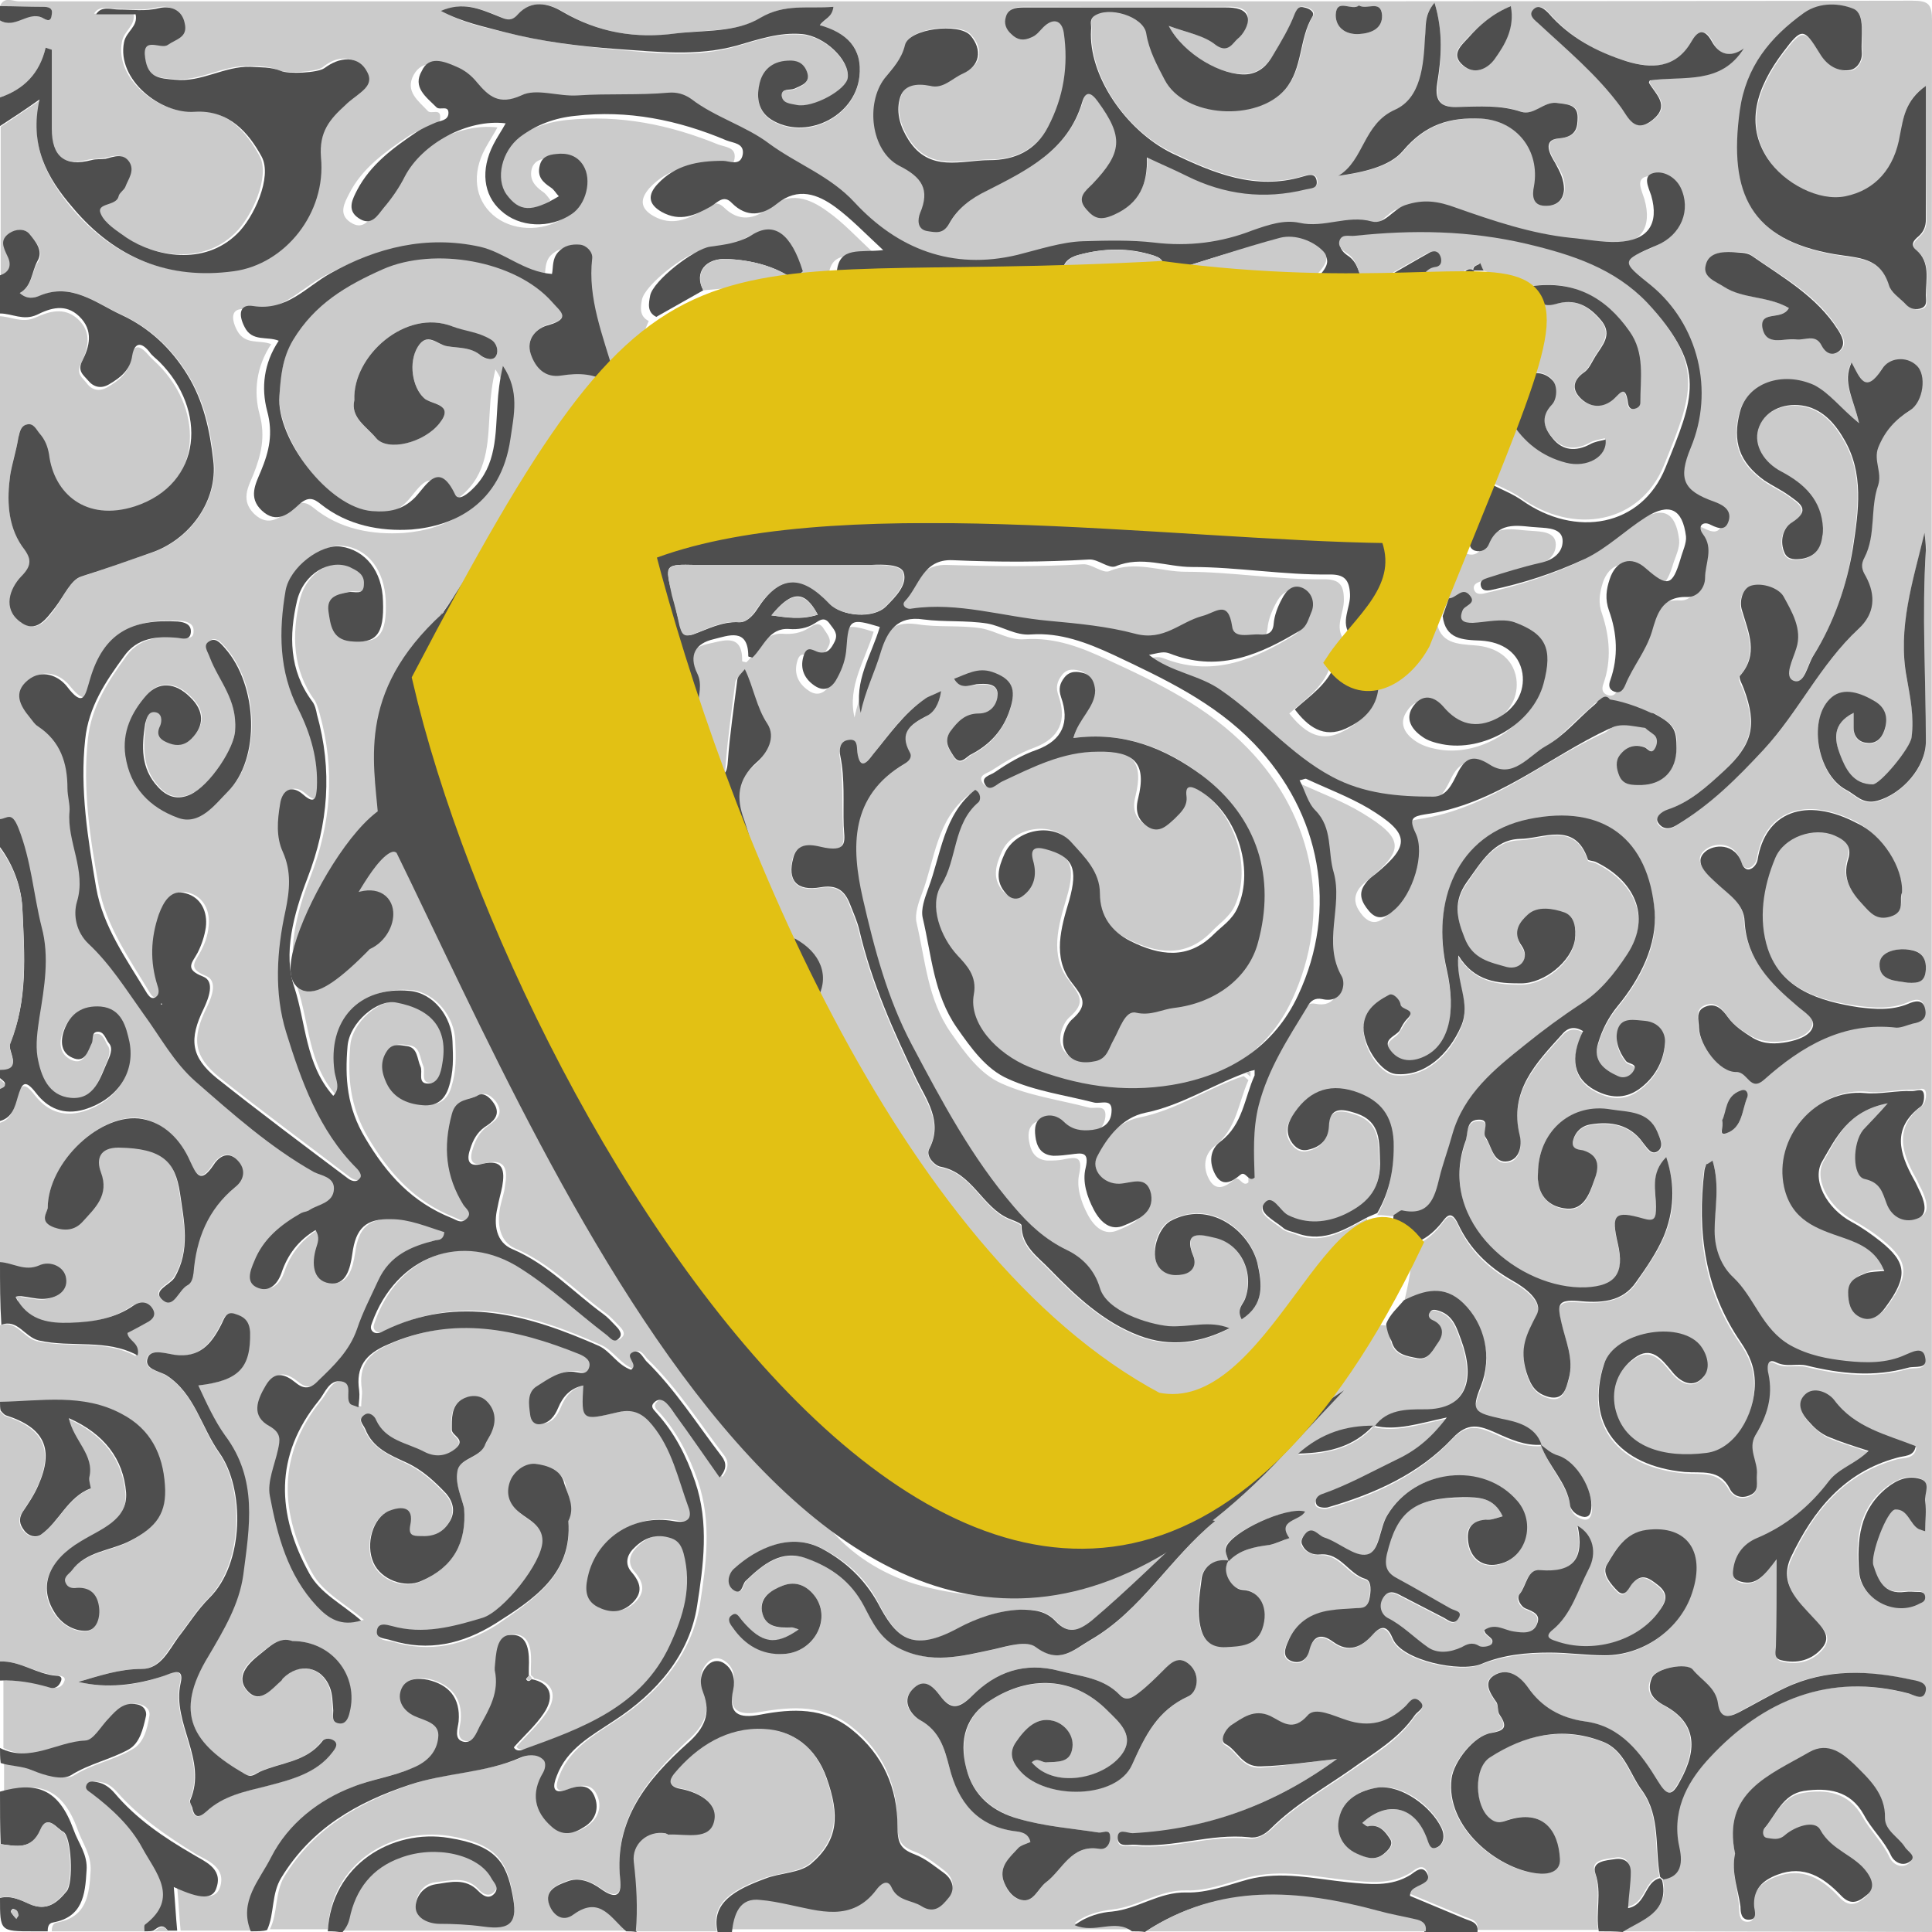 <?xml version="1.0" encoding="utf-8"?>
<!-- Generator: Adobe Illustrator 25.0.0, SVG Export Plug-In . SVG Version: 6.00 Build 0)  -->
<svg version="1.1" id="Layer_1" xmlns="http://www.w3.org/2000/svg" xmlns:xlink="http://www.w3.org/1999/xlink" x="0px" y="0px"
	 viewBox="0 0 283.5 283.5" style="enable-background:new 0 0 283.5 283.5;" xml:space="preserve">
<style type="text/css">
	.st0{fill:#CBCBCB;}
	.st1{fill:#4E4E4E;}
	.st2{fill:#4E4E4E;stroke:#4E4E4E;stroke-width:3;stroke-miterlimit:10;}
	.st3{fill:#E2C114;stroke:#E2C114;stroke-width:3;stroke-miterlimit:10;}
</style>
<g>
	<path class="st0" d="M0,243.8c0-12.2,0-24.5,0-36.7c0.3,0.2,0.5,0.6,0.8,0.7c5.6,1.8,7.1,5,4.7,10.3c-0.6,1.4-1.5,2.6-2.3,3.9
		c-0.6,1-0.4,1.8,0.2,2.6c0.6,0.8,1.7,1.2,2.5,0.7c2.8-1.9,4-5.5,7.3-6.8c0.1,0-0.3-1.1-0.2-1.6c0.7-3.3-2.4-5.4-3-8.7
		c5.2,2.3,8,6.1,8.4,10.9c0.4,4.2-3.8,5.5-6.7,7.2c-4.6,2.8-6.2,6.6-3.8,10.4c1.1,1.7,3,2.8,4.7,2.7c1.5-0.1,2-2,1.8-3.7
		c-0.3-1.8-1.4-2.7-3.2-2.6c-0.8,0-1.5,0-1.7-0.8c-0.3-0.9,0.5-1.2,0.9-1.7c2.1-2.9,5.8-2.9,8.6-4.4c3.8-2,5.4-4.1,5.1-8.2
		c-0.3-4.5-2.1-8.2-6.3-10.4c-5.7-3.1-11.9-1.9-17.9-1.8c0-3.8,0-7.5,0-11.3c2.5-0.9,3.5,1.8,5.5,2.3c4.9,1.1,10-0.3,14.5,2.2
		c0.5-1.9-1.4-2.1-1.5-3.3c1-0.5,1.9-1,2.8-1.5c1-0.5,1.5-1.2,0.8-2.2c-0.7-1-1.8-0.9-2.6-0.4c-2.9,2-6.1,2.5-9.4,2.6
		c-2.9,0.1-5.8-0.2-7.6-3.1c0.2-0.3,0.3-0.5,0.5-0.8c1,0.1,2.1,0.4,3.1,0.4c2,0,3.7-1.1,3.5-3c-0.2-1.7-2.3-2.7-4-1.9
		c-2.1,0.9-3.8-0.4-5.7-0.5c0-6.8,0-13.7,0-20.5c1.8-0.4,2.2-2,2.6-3.5c0.6-2,1-2.8,2.7-0.6c1.7,2.2,4,3.3,7.1,2.4
		c4.6-1.4,7.6-5.3,6.6-9.9c-0.4-2.2-1.1-4.9-4.2-5.2c-2.7-0.3-4.5,0.9-5.4,3.5c-0.6,1.6-0.4,3.2,1.2,4c1.9,0.9,2.3-1,2.9-2.2
		c0.3-0.6-0.1-1.6,0.9-1.6c1,0,1.2,1.1,1.6,1.7c0.6,0.8,0,2.1-0.2,2.6c-1.1,2.4-1.9,5.7-5.4,5.4c-3.3-0.3-4.4-3.2-4.9-6
		c-0.3-1.9-0.1-3.9,0.3-5.9c0.7-4.4,1.4-8.8,0.3-13.2c-1.3-4.8-1.5-9.7-3.4-14.5c-1-2.5-1.6-1.4-2.7-1.3c0-24.7,0-49.4,0-74.1
		c1.8,0,3.4,1.1,5.4,0.2c2-0.9,4.2-1.6,6.2,0.2c2.2,2,1.5,4.4,0.5,6.5c-0.8,1.6,0.2,2.1,0.8,2.9c0.8,1.1,1.9,1.3,3.1,0.6
		c1.7-1,3.1-2.1,3.4-4.2c0.3-1.9,1.1-2.2,2.5-0.6c0.4,0.5,1,1,1.5,1.5c7,7,6.4,18-3.6,21.2c-7.2,2.3-11.9-1.9-12.6-7.6
		c-0.2-1.2-0.5-2.3-1.4-3.1C5.3,63,4.9,62,3.9,62.3c-0.8,0.3-1.1,1.1-1.2,1.9c-0.3,1.8-0.9,3.6-1.2,5.5C1,73.3,1.1,77,3.3,80.1
		c1.2,1.8,1.6,2.7-0.1,4.5c-1.7,1.8-2.7,4.6-0.2,6.6c2.5,1.9,3.9-0.3,5.3-2.2c1.1-1.6,2.1-3.9,3.7-4.4c3.5-1.1,6.9-2.4,10.3-3.5
		c5.6-1.9,9.7-7.6,9.1-13.5c-0.5-4.5-1.4-8.7-3.8-12.6c-2.4-3.9-5.6-6.9-9.7-8.8c-3.8-1.7-7.3-4.8-12-2.8C5.1,43.7,4,44,2.9,43
		c1.9-1,1.7-3.1,2.7-4.6c0.9-1.5-0.3-2.9-1.2-4c-0.7-0.9-2-0.8-2.9-0.1c-1.4,1-0.9,2.1-0.3,3.4c0.6,1.2,0.3,2.3-1.1,2.8
		c0-7.3,0-14.6,0-21.9c1.7-1.1,3.4-2.3,5.8-3.9C4.3,21.3,6.8,26,10.4,30.4c6.2,7.4,14.2,10.6,23.6,9.3c7.6-1,13.6-8.5,12.8-16.7
		c-0.4-3.9,1.3-5.7,3.6-7.7c0.7-0.6,1.5-1.2,2.2-1.8c1-0.8,1.6-1.7,1-3c-0.6-1.1-1.5-1.8-2.8-1.9c-1.4-0.1-2.5,0.5-3.5,1.3
		c-1.1,0.7-5.3,0.9-6.4,0.4c-1.4-0.6-2.9-0.6-4.5-0.6c-3.8-0.1-7.1,2.3-11,1.9c-2.3-0.2-3.9-0.4-4.4-3.2c-0.5-3.4,2.3-1.2,3.3-1.9
		c1.3-1,3-1.2,2.5-3.2c-0.4-2-2.1-2.6-3.8-2.2c-2,0.5-3.9,0.2-5.9,0.2c-1.1,0-2.5-0.6-3.3,0.7c1.9,0,3.9,0,5.8,0
		c0.3,1.8-1.4,2.5-1.7,4.1c-1.1,5.5,5.5,10.6,10.4,10.2c5-0.4,7.9,3.1,9.8,6.6c1.6,3-1.2,9-3.6,11.3c-4.9,4.8-12,3.3-16.2,0.6
		c-1.4-0.9-3.2-2-3.8-3.5c-0.7-1.7,2.3-1.1,2.6-2.6c0.1-0.5,0.8-0.9,1-1.4c0.4-1.2,1.4-2.3,0.6-3.6c-0.9-1.4-2.3-0.7-3.5-0.5
		c-0.7,0.1-1.4,0.1-2.1,0.2c-3.9,1-5.8-0.5-5.8-4.6c0-3.9,0-7.7,0-11.6C7.3,7.2,7,7.1,6.7,7c-0.9,3.8-3.2,6.1-6.7,7.3
		C0,10.5,0,6.8,0,3c2.1,1.3,4-1.5,6.2-0.4C6.9,3,7.5,3.3,7.6,2.1C7.8,1.1,7,1,6.3,1C4.2,1,2.1,0.9,0,0.9c0.6-1.5,1.9-0.7,2.8-0.7
		c41.2,0,82.4,0,123.7,0c51.4,0,102.7,0,154.1-0.1c2.4,0,2.9,0.5,2.9,2.9c-0.1,92.5,0,188,0,280.5c-0.7,0-31.4-0.1-45.3-0.1
		c2.8-1.9,6.9-2.8,5.8-7.6c3.6-0.6,2.4-4.2,2.2-5.4c-0.9-5.3,1.7-9.3,4.6-12.5c7.8-8.4,17.5-12.5,29.2-9.4c0.9,0.2,2,1,2.4-0.1
		c0.5-1.4-0.8-1.6-1.9-1.9c-6.4-1.4-12.7-1.7-18.7,1.2c-2.3,1.1-4.6,2.4-6.8,3.6c-1.6,0.8-2.7,0.8-3-1.3c-0.3-2.3-2.5-3.3-3.7-5
		c-0.9-1.1-5.3-0.2-6,1.2c-0.9,1.9-0.1,3,1.9,4.1c4.4,2.4,5,6.1,2.2,11.1c-1.3,2.3-1.9,2.1-3.2,0c-2.6-4.1-5.5-8.1-10.7-8.8
		c-3.6-0.5-6.4-2.1-8.4-5c-1.2-1.7-2.9-2.8-4.7-1.9c-2,1-0.9,2.7,0.1,4.1c0.4,0.5,0.2,1.4,0.5,1.9c1.3,1.8,0.4,2.2-1.3,2.6
		c-2.5,0.5-5.5,4.2-5.8,6.7c-0.9,7.1,6.7,13.2,12.5,13.9c1.5,0.2,3.5-0.1,3.4-2.1c-0.2-4.2-2.5-7.5-7.7-5.7c-1,0.3-1.8,0.4-2.6-0.3
		c-2.1-1.8-2.3-7.3,0-8.9c5-3.3,10.5-4.5,16.4-2.4c3.4,1.2,4.1,4.8,6,7.3c2.7,3.7,1.8,8.4,2.6,12.6c-2.3,0.6-2,3.9-4.7,4.4
		c0.2-1.9,0.4-3.6,0.4-5.3c0-1.4-0.9-2.2-2.3-1.9c-1.3,0.2-3.5,0.3-2.9,2.1c1,2.9,0,5.7,0.5,8.5c-5.9,0-11.8,0-17.7,0
		c0.2-1.5-1.1-1.6-2-2c-2.6-1.1-5.3-2.2-7.9-3.3c0-0.9,0.6-1.1,1.1-1.4c0.8-0.5,2-0.8,1.4-1.9c-0.7-1.3-1.8-0.2-2.4,0.2
		c-3,1.8-6,1.4-9.2,1.1c-4.9-0.5-9.7-1.7-14.7-0.4c-3,0.8-6,2-9,1.9c-4-0.1-7.1,2.4-10.9,2.8c-1.6,0.2-3.7,0.6-5.5,2
		c2.9,1.3,5.9-1,8.4,0.9c-19.6,0-39.1,0-58.7,0c0.3-2.6,1.1-5.1,4.2-4.7c1.3,0.2,2.9,0.5,4.2,0.7c4.5,0.9,9.3,2.6,12.8-2.2
		c0.5-0.7,1.7-1.7,2.2-0.4c0.9,2.1,2.9,1.8,4.4,2.8c1.9,1.3,2.9,0,3.9-1.1c1.1-1.2,0.8-2.7-0.5-3.7c-1.4-1.1-2.8-2.2-4.4-2.8
		c-2.1-0.8-2.5-1.7-2.5-4.1c0-5.6-2.1-10.6-6.7-14.2c-4.1-3.3-8.7-3-13.4-2.2c-3.2,0.6-4.8-0.1-4-3.7c0.3-1.4,0.1-2.9-1.3-3.8
		c-0.7-0.5-1.6-0.5-2.3,0.1c-1.3,1.2-1.4,2.7-0.8,4.2c1.2,3.1,0.1,5.3-2.3,7.4C95,261,90.1,266.8,91,275.6c0.3,2.5-0.7,3-2.8,1.5
		c-1.5-1.1-3.3-1.7-5-1.1c-1.4,0.5-3.4,1.4-2.6,3.4c0.5,1.4,1.9,2.7,3.6,1.4c3.8-2.8,5.4,0.7,7.7,2.5c-13.9,0-27.8,0-41.7,0
		c0.5-0.7,0.9-1.3,1.1-2.1c0.9-4.2,3.4-7.3,7.5-8.9c5.1-1.9,11.4-0.5,13.3,3c0.4,0.7,1.2,1.4,0.5,2.2c-0.9,1.1-2,0.2-2.4-0.3
		c-1.9-2-4.1-1.2-6.3-1c-1.9,0.2-2.9,2-2.9,3.5c0.1,1.3,1.4,2.3,3.3,2.3c2.2,0.1,4.4,0.2,6.6,0.4c4.2,0.5,5.1-0.7,4.3-4.7
		c-0.9-4.7-2.5-7.2-9.3-8.3c-8.5-1.3-17.3,4-17.8,13.7c-2.8,0-5.7,0-8.5,0c1.2-2.4,0.7-5.3,2.1-7.7c4.4-7.2,11-10.9,18.8-13.6
		c5.4-1.8,11.1-1.7,16.3-4c0.9-0.4,2.4-0.6,3.3,0.3c0.4,0.4,0.4,1.2,0,1.9c-1.8,2.9-1.3,5.6,1.2,7.9c1.7,1.5,3.3,1.1,4.8,0.1
		c1.7-1.1,2.3-2.9,1.5-4.6c-0.8-1.8-2.4-1.5-4-0.9c-2.3,0.8-2.1-0.5-1.5-2c1.6-4,5.1-5.9,8.4-8.1c6.3-4.1,11-9.8,12.2-16.9
		c0.9-5.8,1.8-12.1-0.3-18.2c-1.3-3.7-3-7.1-5.6-10c-0.4-0.4-1-0.9-0.5-1.5c0.5-0.6,1.3-0.5,1.9,0c0.5,0.5,0.9,1.1,1.3,1.7
		c2.1,3,4.3,6,6.5,9.2c1-1.3,0.9-2.3,0.3-3.1c-3.6-4.7-6.8-9.8-11.1-14c-0.6-0.5-1-1.6-1.9-1.3c-1.4,0.6,0.9,1.9-0.3,2.6
		c-1.9-0.7-3-2.7-4.7-3.5c-10.2-4.6-20.7-7.6-31.6-2.2c-0.6,0.3-1.1,0.5-1.6,0.1c-0.4-0.4-0.3-0.8-0.1-1.3
		c3.4-9.8,13.2-13.6,21.9-7.9c4.4,2.9,8.2,6.5,12.4,9.6c0.6,0.5,1.1,1.5,2,0.5c0.6-0.6-0.1-1.3-0.6-1.8c-0.6-0.6-1.1-1.2-1.8-1.7
		c-4.4-3.2-8.1-7.3-13.3-9.5c-2.3-1-2.7-3.6-2.2-6.1c0.2-1,0.6-2,0.7-3.1c0.4-2.3,0.2-4.1-3-3.3c-1.9,0.5-2.3-0.5-1.7-2.2
		c0.4-1.3,1-2.4,2.1-3.2c1.1-0.8,2.3-1.6,1.6-3.1c-0.4-0.9-1.6-2-2.5-1.6c-1.3,0.7-3.2,0.4-3.9,2.8c-1.3,4.8-0.9,9.1,1.7,13.3
		c0.4,0.6,1.4,1.2,0.4,2.1c-0.8,0.7-1.4,0.1-2.2-0.2c-5.7-2.3-9.4-6.3-12.6-11.7c-2.7-4.6-3-8.9-2.6-13.5c0.3-3.5,4.4-6.9,7.1-6.4
		c5.4,1,7.7,4,6.8,9c-0.2,1.3-0.7,2.8-2.1,2.9c-1.6,0-0.7-1.7-1.1-2.5c-0.5-1.1-0.4-2.8-2-3c-0.9-0.1-2.1-0.5-2.9,0.7
		c-1.1,1.6-0.8,3.2-0.1,4.7c1.1,2.4,3.4,3.2,5.7,3.3c1,0,2.7-0.2,3.4-2.5c0.8-2.5,0.7-4.6,0.6-6.9c-0.1-3.5-2.9-7-6.3-7.4
		c-7.4-0.7-12.1,4.3-11,11.9c0.2,1.2,0.8,2.4-0.2,3.5c-4.1-4.6-3.9-10.6-5.7-15.9c-1.6-4.9-0.1-10.9,1.9-16
		c3.1-7.9,3.7-15.9,1.4-24.1c-0.2-0.7-0.4-1.4-0.7-1.9c-3.3-4.5-3.4-9.7-2.2-14.8c1-4.1,4.8-6.2,7.7-4.9c1.1,0.4,2.2,1,2.1,2.5
		c-0.1,1.8-1.4,1-2.3,1.2c-1.5,0.3-3.2,0.6-2.9,2.8c0.3,2,0.5,4,3.2,4.4c3.8,0.5,5-0.9,4.8-5.9c-0.2-4.4-2.6-7.6-6.2-8
		c-3-0.4-7.6,3.1-8.1,6.5c-1,5.9-1,11.8,1.9,17.4c1.8,3.5,2.9,7.4,2.7,11.5c-0.1,1.3-0.2,2.6-2,1c-1.7-1.5-3.1-0.7-3.4,1.4
		c-0.4,2.3-0.6,4.8,0.4,7c1.3,2.9,1,5.7,0.4,8.6c-1.2,6-1.7,12.2,0.1,17.9c2.2,7.1,4.7,14.4,10.3,19.9c0.4,0.4,0.9,1.1,0.5,1.5
		c-0.5,0.6-1.2,0.4-1.9-0.1c-6.4-4.9-12.8-9.6-19.1-14.6c-3.8-3.1-4.1-5.7-1.9-10.2c0.8-1.6,1.7-4-0.1-4.7c-2.7-1.1-1.6-2-0.8-3.5
		c0.6-1.1,1.1-2.4,1.2-3.7c0.3-2.3-0.7-4.4-2.9-5c-2.2-0.6-3.3,1.2-4,3.1c-1.2,3.4-1.3,6.9-0.2,10.4c0.2,0.6,0.5,1.4-0.4,1.8
		c-0.5,0.2-0.8-0.1-1.1-0.6c-3-5-6.5-9.9-7.5-15.6c-1.3-7.1-2.4-14.4-1.6-21.7c0.5-4.7,3-8.5,5.7-12.2c1.9-2.6,4.9-2.9,7.9-2.7
		c0.7,0.1,1.9,0.4,1.9-0.8c0.1-1.2-0.9-1.5-1.9-1.6c-6.7-0.4-10.8,1.6-12.9,8.5c-0.7,2.3-0.8,4.2-3.4,1C9,99.1,6.6,98,4.5,99.7
		c-2.2,1.8-1.2,3.7,0.3,5.5c0.4,0.4,0.7,1,1.2,1.3c3.4,2.1,4.3,5.3,4.3,9.1c0,1.2,0.4,2.4,0.3,3.4c-0.4,4.5,2.5,8.6,1.1,13.2
		c-0.6,2-0.1,4.5,1.7,6.2c3.2,3,5.4,6.7,8,10.2c2.5,3.4,4.5,7.2,7.7,10c5.5,4.8,10.9,9.7,17.4,13.3c1,0.5,3,0.7,2.9,2.5
		c-0.2,2-2.2,2.1-3.5,3c-0.4,0.2-0.9,0.3-1.3,0.5c-3,1.7-5.6,3.8-6.9,7.1c-0.6,1.4-1.3,3.2,0.6,3.9c1.6,0.6,2.8-0.5,3.4-2.2
		c0.9-2.7,2.6-4.8,5-6.3c0.7,1,0.3,1.8,0.1,2.6c-0.7,2.3-0.5,4.8,1.9,5.2c2.4,0.4,3.1-2.2,3.4-4.3c0.5-3.8,2-5.1,5.7-5.1
		c2.8,0,5.3,1.1,7.8,1.9c-0.2,1.1-0.8,1-1.3,1.2c-3.5,0.9-6.7,2.3-8.4,5.9c-1.1,2.3-2.3,4.6-3.1,7.1c-1.1,3.2-3.4,5.3-5.7,7.6
		c-1.2,1.1-2.1,1.3-3.3,0.3c-1.6-1.3-3.1-1.8-4.4,0.4c-1.3,2.2-2.2,4.6,0.6,6c1.8,1,1.5,2,1.2,3.4c-0.5,2.3-1.6,4.7-1.2,6.8
		c1.1,5.8,2.7,11.7,6.9,16.2c1.7,1.8,3.5,3,6.5,2.1c-2.9-2.5-6-4-7.6-6.9c-4.8-8.7-5.2-17.3,1.4-25.4c0.9-1.1,1.5-3,3.3-2.8
		c1.8,0.3,0.5,2.3,1.3,3.3c0.2,0.2,0.6,0.3,1.2,0.5c0-1,0.2-1.8,0.1-2.5c-0.5-3.5,0.9-5.3,4.2-6.7c9.7-4.3,18.9-2.3,28.1,1.4
		c0.7,0.3,1.9,0.9,1.4,2.1c-0.4,1-1.3,0.6-2.2,0.5c-2.1-0.2-3.8,1.1-5.4,2.1c-1.4,0.9-1.2,2.6-1,4.2c0.1,0.8,0.5,1.4,1.3,1.4
		c1.5,0,2.3-1.2,2.8-2.4c0.7-1.7,1.7-2.9,3.7-3.3c-0.2,5.2-0.2,5.2,5.2,3.9c2.1-0.5,3.5,0.3,4.9,1.9c2.9,3.5,3.8,7.9,5.3,12
		c0.7,1.9-0.2,2.5-2.2,2.1c-5.7-1-10.9,2.2-12.4,7.6c-0.5,1.9-0.8,3.9,1.3,5c1.6,0.8,3.3,1,4.9-0.4c1.9-1.7,1.4-3.2,0-4.8
		c-0.9-1.1-0.6-2.3,0.2-3.2c1.4-1.6,3.2-2.4,5.3-1.8c1.1,0.3,1.8,0.8,2.2,2.3c1.2,4.8,0,9.2-2,13.5c-4.3,9.1-12.9,12.2-21.5,15.3
		c-0.4,0.1-1.1,0.3-1.4-0.3c1.5-1.7,3.2-3.2,4.4-5c1.7-2.5,0.9-4.5-1.8-5c-0.1-0.2-0.3-0.3-0.5-0.5c0-0.4,0-0.7,0-1.1
		c0.1-2.2,0.1-4.9-2.6-4.9c-2.2,0-2.3,2.8-2.4,4.8c0,0.1,0,0.2,0,0.4c0.7,3.1-0.8,5.6-2.2,8.2c-0.6,1-1.1,2.5-2.3,2.3
		c-1.6-0.3-0.9-2-0.8-3c0.3-3.4-1.5-5.3-4.5-6.1c-1.5-0.3-3.4-0.3-4,1.6c-0.5,1.6,0.5,3,2,3.7c1.6,0.7,3.8,0.9,3.5,3.2
		c-0.3,2-1.6,3.5-3.7,4.4c-2.9,1.3-6.1,1.7-8.8,2.8c-4.9,2-9.4,5.4-12,10.3c-1.7,3.3-4.8,6.5-3,10.9c-3.5,0-7.1,0-10.6,0
		c-0.2-2.1-0.3-4.2-0.5-6.4c3.9,1.8,5.7,1.8,6.3,0c0.9-2.9-1.9-3.9-3.5-4.8c-4.2-2.6-8.2-5.3-11.5-9c-0.7-0.8-1.5-1.5-2.6-1.6
		c-0.6-0.1-1.3-0.2-1.5,0.4c-0.3,0.6,0.3,0.9,0.8,1.3c2.9,2.2,5.6,4.8,7.4,8c1.9,3.5,5.5,7.3,0.4,11.2c-0.2,0.1-0.1,0.7-0.1,1
		c-4.7,0-9.4,0-14.1,0c0-0.6,0.1-1.2,0.8-1.3c4.3-0.8,4.7-4,4.9-7.6c0.1-2.4-1.2-4-1.9-6c-2.2-6.1-5.6-7.1-10.8-5.6
		c0-1.4,0-2.8,0-4.2c1.5,0.5,3.1,0.4,4.7,1.1c1.7,0.7,4.3,1.5,5.6,0.7c2.7-1.7,5.8-2.2,8.5-3.8c1.7-0.9,2.2-3,2.5-4.8
		c0.2-0.7-0.2-1.5-1.3-1.8c-2-0.5-3,0.8-4.1,2c-1.1,1.2-2.3,3.2-3.5,3.3c-4.2,0.2-8.2,3.3-12.5,1.1c0-3.3,0-6.6,0-9.9
		c2.5-0.1,4.9,0.3,7.2,1c0.8,0.2,1.4-0.1,1.7-0.8c0.3-0.6-0.1-0.8-0.6-0.9C5.4,245.7,3,243.7,0,243.8z M65,89.8
		c-0.2,0.2-0.4,0.4-0.5,0.6c0.3,1.8-1.1,3-1.5,4.5c-3.1,2.5-5.1,5.7-6.8,9.1c-0.9,1.7-0.9,3.4-0.6,5.4c0.4,2.7,0.9,5.3,1.8,7.8
		c0.3,0.9,0.6,1.8-0.3,2.6c-4.6,3.4-7.4,8.2-10,13.2c-1.7,3.3-2.8,6.9-2.6,10.7c0,0.8,0.3,1.5,1,1.7c0.8,0.2,1.2-0.7,1.5-1.2
		c1.6-2.7,3.8-4.7,6.5-6.1c0.6-0.3,1.2-0.8,1.7-1.3c1.1-0.9,1.7-2.1,1.1-3.4c-0.7-1.6-2.1-1.1-3.4-0.9c-0.9,0.1-1.7,1-2.9,0
		c1.9-3.4,3.7-6.7,7.3-8.9c1.5-0.9,1.5-0.2,2.1,0.7c1.9,2.6,2.2,5.9,3.6,8.5c1.9,3.5,3.6,7.2,5.5,10.7c3.2,6.1,5.8,12.5,9.1,18.5
		c2.8,5.1,5.4,10.2,8.6,15c6.6,9.9,12.9,20,20.6,29.1c2.5,3,5.4,6.1,7.1,9.1c2.3,3.9,5.6,6.5,8.3,9.6c3.3,3.8,8.1,6.6,13,7.9
		c12.6,3.4,24.4,0.8,35-6.8c5.9-4.2,11.4-8.9,17.1-13.4c0.7-0.6,0.7-1.4,0.7-2.2c5-4.4,9.4-9.4,13-15.1c0.7-1.1,1.6-0.7,2.5-0.7
		c0.2,0.8,0.4,1.6,0.6,2.4c0.5,2,2.3,2.2,3.8,2.5c1.7,0.3,2.4-1.3,3.1-2.4c0.8-1.2,0.8-2.5-0.9-3.2c-0.5-0.2-0.7-0.7-0.4-1.1
		c0.4-0.6,0.9-0.4,1.5-0.2c2,0.7,2.5,2.6,3.1,4.2c2,5.4,1.1,10.3-5.5,10.2c-2.6,0-5.4,0-7.2,2.5c-3.9-0.1-7.5,1-11.1,4.1
		c4.7-0.2,8.2-1.1,11-4.1c3.3,0.8,6.5-0.3,10.7-1.2c-2.5,3.3-4.8,5-7.6,6.3c-3.5,1.7-6.9,3.6-10.6,4.9c-0.6,0.2-1.3,0.9-0.9,1.6
		c0.2,0.3,1.1,0.5,1.6,0.4c6.9-1.9,13.4-4.9,18.3-10.1c2.3-2.5,4-1.9,6.3-0.9c2.2,1,4.4,2,6.9,1.8c1.1,3.2,3.8,5.6,4.3,9.1
		c0.1,0.7,1,1.6,2.1,1.7c0.7,0,0.9-0.6,1-1.2c0.3-2.7-2.1-7-4.8-7.8c-1.1-0.4-1.8-1-2.6-1.6c-0.9-2.8-3.7-3.4-5.8-3.8
		c-4-0.8-4.6-1.1-3.1-4.8c1.7-4.3,0.7-9.1-2.6-12.2c-2.8-2.7-5.7-2-8.7-0.4c0.7-2.8,1.2-5.5,1.3-8.4c1.7-0.5,3-1.6,4.1-3
		c0.8-1,1.5-2.3,2.6,0.1c1.6,3.5,4.3,6.2,7.9,8.2c1.8,1,4.6,3,3.6,5c-1.4,2.9-2.6,4.9-1.5,8.5c0.7,2.2,1.6,3.1,3.3,3.6
		c2.1,0.6,2.4-1.3,2.9-2.7c0.8-2.9-0.4-5.6-1.1-8.3c-0.6-2.6-0.5-3.3,2.4-3.1c3.1,0.2,6.5,0.2,8.6-2.8c1.4-2.1,3-4.3,4-6.6
		c1.6-3.7,1.9-7.5,0.4-11.7c-2.4,2.4-1.5,5-1.5,7.3c0,1.7-0.2,2.1-1.9,1.7c-4.2-1.2-4.7-0.6-3.7,3.7c1,4.3-0.3,6.2-4.7,6.4
		c-9.6,0.5-21.8-9.5-17.7-21.3c0.4-1.3,0-3.2,1.9-3.3c2-0.1,0.6,1.8,1.1,2.6c1,1.3,1.1,3.9,3.3,3.5c1.6-0.3,2.1-2.2,1.7-3.8
		c-1.6-6.5,2.4-10.6,6.2-14.8c0.9-1,1.9-1.2,3.1-0.5c-2,4-1.4,7,1.8,8.7c2.1,1.1,4.2,1.4,6.3-0.1c2.3-1.6,3.7-4,3.9-6.7
		c0.1-1.6-0.9-3.2-2.9-3.4c-1.5-0.1-3.4-0.6-4,1.2c-0.5,1.6,0.1,3.4,1.2,4.7c0.4,0.5,1.9,0.3,1,1.6c-0.5,0.7-1.4,1-2.2,0.6
		c-2.1-0.9-3.7-2.2-2.9-4.8c0.6-2,1.5-3.8,2.9-5.5c3.3-4,5.9-9,5.4-13.9c-0.9-10.5-7.5-15.8-18.5-13.5c-10.6,2.2-14.3,12.2-12,22.1
		c1.4,6.2,0.4,11.2-3.7,12.9c-1.8,0.7-3.3,0.4-4.5-1c-1.3-1.6,0.8-2,1.3-3c0.4-0.6,0.7-1.2,1.1-1.7c1.4-1.5-1-1.2-1-2.2
		c0-0.6-1-1.6-1.7-1.3c-2,1.1-3.9,2.6-3.7,5.3c0.2,2.8,2.6,6.2,4.7,6.3c4.3,0.4,7.9-2.9,9.6-7c1.5-3.5-0.8-6.3-0.4-10.4
		c2.5,3.8,5.8,4.1,9.2,4.1c3.4,0,7.3-3.1,7.9-6.4c0.3-1.6,0-3.4-1.5-4c-1.7-0.6-4-1-5.4,0.3c-1,1-2.3,2.5-0.9,4.6
		c1.2,1.7-0.2,3.6-2.2,3.1c-2.5-0.6-5-1.1-6.2-4.3c-1.1-3-1.6-5.4,0.3-8.1c2-2.9,3.9-6.3,7.8-6.4c3.4-0.1,8.1-2.8,10,3
		c0.1,0.2,0.8,0.2,1.2,0.4c5.3,2.6,8.3,7.8,4.6,13.5c-1.9,3-4,5.5-6.8,7.3c-2.8,1.9-5.5,3.9-8.2,6c-4.5,3.6-9,7.3-10.7,13.2
		c-0.6,2.1-1.3,4.2-1.9,6.4c-0.7,2.9-1.5,5.6-5.5,4.7c-0.3-0.1-0.8,0.4-1.2,0.7c-0.8-0.1-1.6-0.2-2.4-0.2c1.8-3.3,2.5-6.7,2.3-10.6
		c-0.1-3.9-1.9-5.9-5-7.1c-4.1-1.6-7.2-0.5-9.5,2.8c-0.9,1.3-1.6,2.6-0.6,4.2c0.6,1,1.5,1.6,2.6,1.3c1.8-0.4,2.9-1.6,3-3.4
		c0.1-2.9,1.9-2.6,3.8-2c3.9,1.2,3.6,4.2,3.7,7.5c0.1,4-2.3,5.9-5.2,7.4c-2.6,1.3-5.5,1.6-8.3,0.1c-1.2-0.6-2.2-3.3-3.5-1.7
		c-1,1.3,1.5,2.5,2.7,3.5c0.6,0.5,1.5,0.6,2.2,0.9c3.9,1.5,7.1-0.7,10.3-2.4c0.2,1.4-0.9,2.4-1.3,3.5c-1.2,3.3-5.1,4.2-6.6,7.2
		c-3.9,7.4-10.2,12.1-17.4,15.9c-1.8,1-3.8,1-5.8,0.7c-10.8-1.4-16.5-9.5-22.5-17.2c-3.4-4.3-5.3-9.5-8.9-13.8
		c-4.3-5.1-8.1-10.6-11.2-16.5c-1.1-2.1-1.9-5.3-3.5-6.1c-2.7-1.4-3.1-3.4-3.6-5.7c1.9-3.3,0.6-6.8-3.3-8.9c-1.6-3.1-4-5.8-5.1-9.2
		c-0.8-2.7-1.5-5.4-2.5-8c-1.2-3.3-1-6,1.8-8.4c1.6-1.4,2.8-3.6,1.6-5.7c-1.6-2.5-2-5.3-3.3-8c-0.5,0.6-1,1-1.1,1.5
		c-0.5,4-1.1,8-1.4,12c-0.1,1.4-0.1,2.3-1.8,2.1c-0.5-1.5-0.1-3.2-1.4-4.5c-1.5-1.4-1.8-3.4-1.8-5.4c0.1-1.6,0.7-3.2-0.1-4.8
		c-1.3-2.7-0.2-4.4,2.4-5c2.1-0.4,5.2-1.8,5.1,2.5c0,0.1,0.4,0.1,0.6,0.2c1.7-1.5,2.4-4.4,5.4-4.2c1.3,0.1,2.6-0.1,3.7-0.8
		c0.8-0.5,1.6-1.1,2.3,0.1c0.5,0.8,1.2,1.5,0.7,2.5c-0.5,1-1,1.8-2.4,1.6c-0.7-0.1-1.6-0.9-2.1,0.3c-0.7,1.9-0.1,3.5,1.5,4.6
		c1.5,1.1,2.7,0.2,3.4-1.2c0.7-1.4,1.2-2.8,1.3-4.3c0.3-4.2,0.6-4.4,4.9-3.1c-1.2,4.1-3.9,8-2.8,12.6c0.6-3.2,2.1-6.1,3-9.1
		c0.9-2.9,2.2-5.2,6.2-4.6c3.1,0.5,6.2,0.1,9.4,0.6c2.2,0.4,4.1,1.8,6.4,1.6c4.4-0.3,8.3,1.2,12.1,3c7.4,3.4,14.7,6.9,20.6,13
		c9.9,10.2,12.4,24.2,6.5,36.9c-3.5,7.6-10.2,11.8-18.5,13.2c-7.2,1.2-14.2,0.1-20.9-2.6c-5-2-9-6.5-8.2-10.7c0.5-2.7-1-4.3-2.4-5.7
		c-2.6-2.7-4.3-7.3-2.4-10.3c2.4-3.9,1.7-9,5.5-12.2c0.4-0.3,0.4-1.3-0.5-1.8c-4.8,3.7-5,9.5-6.9,14.5c-0.5,1.3-1.1,3-0.8,4.3
		c1.3,5.5,1.6,11.2,5,16.1c2.1,3,4.3,6.1,7.5,7.5c4,1.8,8.5,2.4,12.7,3.5c1,0.3,2.7-0.6,2.5,1.4c-0.2,1.6-1.2,2.4-2.8,2.6
		c-1.6,0.2-2.9,0.1-4.2-1.2c-0.8-0.8-2.2-1.2-3.3-0.6c-1.1,0.7-1.1,2-0.8,3.2c0.3,1.4,1.1,2.3,2.6,2.4c0.8,0,1.7,0,2.5-0.2
		c1.6-0.3,2.7-0.5,2.2,2c-0.5,2,0.2,4.2,1.2,6.1c1,1.9,2.5,3.2,4.5,2.3c1.9-0.8,4.4-1.8,3.9-4.6c-0.5-2.9-2.8-1.6-4.6-1.5
		c-2.4,0.1-4.3-2.1-3.3-4c1.6-2.9,3.7-5.7,7-6.4c5.6-1.1,10.2-4.4,15.4-6.1c0.2,0.2,0.5,0.4,0.7,0.6c-1.5,3.3-1.7,7.2-5,9.7
		c-1.5,1.2-1.7,3.1-0.8,4.8c1,1.9,2.4,1.2,3.7,0.1c0.8-0.7,1.2,1.2,2.1,0.4c-0.1-3.5-0.3-7,0.6-10.6c1.4-5.4,4.3-9.8,7.1-14.4
		c0.6-1,1.2-1.4,2.2-1.2c3,0.6,3.6-2.3,2.9-3.3c-2.9-5,0.2-10.3-1.2-15.3c-0.8-3,0-6.5-2.7-9.1c-1.1-1.1-1.5-2.9-2.3-4.4
		c0.5-0.1,0.8-0.3,1-0.2c3.1,1.4,6.3,2.6,9.1,4.3c6.1,3.7,6.2,5.4,1.1,9.6c-0.5,0.4-1.1,0.9-1.5,1.4c-1.1,1.5-0.6,2.8,0.5,4.1
		c1.3,1.4,2.4,1,3.6-0.1c2.7-2.3,4.7-8.4,3.2-11.4c-1-2.1-0.4-2.4,1.4-2.7c10.3-1.5,18.1-8.5,27.1-12.6c2.5-1.2,0.8-2.9,0.2-4
		c-0.8-1.5-1.7-0.1-2.4,0.5c-2.4,2-4.5,4.6-7.2,6.1c-2.5,1.4-4.8,4.9-8.2,2.7c-2.4-1.6-3.6-0.9-4.7,1.2c-0.8,1.6-1.6,3.5-3.6,3.5
		c-5.1,0-10.1-0.4-14.8-2.9c-6.2-3.3-10.6-8.8-16.3-12.7c-3.2-2.2-7.4-2.6-10.6-5.2c2.3-0.5,2.3-0.5,3.6,0
		c6.9,2.5,12.9-0.1,18.6-3.6c1-0.6,1.2-1.7,1.6-2.6c0.6-1.4,0.3-2.9-1.2-3.6c-1.5-0.8-2.5,0.4-3.1,1.6c-0.6,1.1-1.1,2.4-1.2,3.6
		c-0.2,1.5-0.9,1.7-2.1,1.6c-1.4-0.1-3.7,0.8-4-1.2c-0.5-4-2.4-2.1-4.4-1.5c-3.2,0.9-5.6,3.7-9.8,2.6c-4.1-1.1-8.5-1.5-12.7-1.9
		c-6.7-0.6-13.3-2.8-20.1-1.8c-0.8,0.1-1.6-0.5-1-1.1c2.1-2.2,2.6-6.1,7-6c6.7,0.2,13.3,0.3,20-0.1c1.3-0.1,2.9,1.4,3.9,1
		c3.8-1.6,7.5,0.1,11.2,0.1c6.8,0,13.5,1.2,20.3,1.1c2.1,0,2.9,0.7,2.9,2.9c0.1,2-1.5,4.1,0.1,6.1c-0.7,1.3-1.4,2.5-2.1,3.8
		c-1.1,3.2-3.8,4.9-6,6.9c2,2.5,4.3,4.3,7.5,2.8c2.8-1.3,4.8-3.3,4.8-6.7c1.9-2.1,5-3,6.1-6c0.6-1.5,1.6-2.9,2.3-4.3
		c0.2-0.4,0.3-0.5,0.6-0.1c0.1,0.2,0.2,0.4,0.3,0.6c0.4,3.4,3,3.5,5.6,3.7c3.1,0.2,5.6,1.8,6.1,4.8c0.4,2.7-0.9,5.2-3.7,6.6
		c-3.1,1.6-5.7,0.9-7.9-1.7c-1.4-1.6-3.1-2.1-4.4-0.1c-1.3,1.8-0.4,3.4,1.3,4.5c0.9,0.6,1.9,0.9,2.9,1.1c6.1,1.3,13.3-2.9,14.9-8.9
		c1.4-5.2,0.3-7.3-4.3-9c-1.8-0.7-4,0-6.1,0.1c-1.3,0-2.1-0.3-1.5-1.8c0.3-0.8,2.1-1,1.1-2.2c-1.1-1.4-2,0.4-3.1,0.4
		c-0.1-3.4,0.5-6.6,2.9-9.3c0.1,0.8-0.3,1.8,0.8,2.1c0.9,0.3,1.7-0.2,2.1-1c1.6-3.6,4.7-2.5,7.3-2.4c1.3,0.1,3.5,0.1,3.5,2
		c0,1.7-1.4,2.8-3.3,3.2c-2.6,0.6-5.1,1.4-7.7,2.2c-0.5,0.2-1.2,0.4-1,1.2c0.2,0.7,0.9,0.7,1.4,0.6c4.8-1.1,9.4-2.5,13.9-4.6
		c3.3-1.5,5.9-4.2,8.9-6.1c3.5-2.2,5.4-1.3,5.9,2.8c0.1,1.1-0.4,2.2-0.8,3.3c-1.2,4-2,4.2-5.1,1.4c-2.1-1.9-4.4-1.1-5.3,1.6
		c-0.5,1.6-0.7,3-0.1,4.6c1.1,3.3,1.4,6.8,0.2,10.2c-0.3,0.8-0.2,1.4,0.6,1.7c0.9,0.3,1.3-0.3,1.6-1c1.1-2.7,3.1-4.9,3.9-7.8
		c0.7-2.4,1.4-5.3,5.1-5.1c1.6,0.1,2.6-1.4,2.7-2.8c0.1-2.1,1.3-4.3-0.3-6.4c-0.9-1.2,0-2,1.1-1.4c1.4,0.7,2.3,0.8,2.7-0.7
		c0.4-1.6-1-2.2-2.2-2.7c-4.5-1.6-5.3-3.4-3.4-7.9c3.5-8.3,1.1-18.1-5.8-23.8c-4.5-3.7-4.5-3.7,0.8-5.9c3.6-1.5,5.1-5.3,3.5-8.5
		c-0.8-1.7-2.6-2.5-4-2.1c-1.6,0.4-0.7,2-0.3,3.3c1.2,4.2-0.5,6.7-4.9,6.8c-2.3,0.1-4.6-0.4-6.9-0.6c-5.8-0.6-11.4-2.5-16.8-4.4
		c-2.7-1-4.8-1.3-7.5-0.4c-1.8,0.6-2.9,3-4.9,2.4c-3.6-1-7,1-10.6,0.2c-2.3-0.5-4.6,0.2-6.9,1.1c-4.7,1.7-9.4,2.4-14.4,1.8
		c-3.5-0.4-7.1-0.3-10.5-0.2c-3.1,0.1-6.4,1.3-9.6,2c-9.6,2.3-17.5-0.9-23.9-7.7c-3.6-3.9-8.5-5.6-12.5-8.6
		c-3.4-2.5-7.9-3.8-11.5-6.6c-1-0.8-2.1-1.1-3.3-0.9c-4.4,0.4-8.9,0.1-13.3,0.4c-2.8,0.2-6-1.1-8.3,0c-3.3,1.5-4.8,0.1-6.5-1.9
		c-0.9-1-1.8-1.8-3-2.3c-2-0.9-4-1.6-5.3,0.7c-1.3,2.4,0.7,3.8,2.1,5.3c0.5,0.5,1.9-0.5,1.8,1c0,1.1-1.1,1-1.9,1.3
		c-1,0.4-2,0.9-2.8,1.4c-3.4,2.3-6.8,4.7-8.7,8.5c-0.6,1.2-1.6,2.9,0.2,4.1c1.9,1.3,2.8-0.4,3.7-1.5c1.2-1.4,2.2-3,3.1-4.6
		c2.5-4.9,9.2-8.5,14.8-7.8c-0.6,1.1-1.2,2-1.8,3.1c-2,3.7-1.5,7.4,1.1,9.7c2.7,2.4,7.2,2.6,10.4,0.5c2.1-1.4,3-5,1.7-7.1
		c-0.9-1.5-2.4-1.9-4-1.7c-1,0.1-2.1,0.4-2.4,1.7c-0.3,1.5,0.5,2.4,1.6,3.2c0.5,0.3,0.8,0.8,1.2,1.3c-4,2.4-5.8,2.4-7.7-0.3
		c-1.7-2.2-0.7-6.3,2-8.4c2.4-1.8,5.1-2.8,8.1-3.1c7.8-0.8,15.1,0.7,22.2,3.6c1.1,0.4,2.6,0.4,2.4,2c-0.2,1.8-1.9,1-2.9,1
		c-3.7-0.1-7,0.6-9.6,3.4c-1.3,1.5-1.5,2.9,0.6,4.1c2.7,1.5,4.9,0.5,7.2-0.8c1-0.6,1.8-1.7,3.1-0.5c2.2,2.2,4.5,1.8,6.6,0.1
		c3.1-2.5,6-1.4,8.6,0.5c2.3,1.6,4.3,3.8,7,6.3c-3.4,0.4-6.4-0.6-6.8,3.1c-1.6,1.6-3.3,0.1-4.9,0c-1.8-5.5-4.2-7.4-7.6-5.3
		c-2,1.2-4,1.5-6.1,1.7c-2.3,0.3-8.4,5-8.8,7.2c-0.2,1.1-0.4,2.4,1,3.1c-1.4,3.3-2.6,6.7-6.2,8.4c-1.5-5.6-3.9-11.1-3.2-17.1
		c0.1-0.8-0.8-1.8-1.8-2c-1.1-0.1-2.2,0.1-3.2,1.1c-0.9,1-0.7,2.2-0.9,3.2c-4.1-0.3-7-3.2-10.6-4c-7.8-1.7-15.1,0.2-21.9,3.9
		c-3.6,2-6.4,5.5-11.4,4.8c-2-0.3-2.2,1.2-1.2,3.1c1.2,2.2,3.3,1.3,5,2c-2.2,3.3-2.6,7-1.7,10.3c0.9,3.3,0.2,6-0.9,8.8
		c-0.8,1.9-1.9,3.8,0.1,5.8c2.2,2.1,4,0.4,5.4-0.8c1.4-1.2,2.3-0.9,3.3-0.1c3.9,3.2,8.7,4,13.3,3.7c6.1-0.5,13.1-3.5,14.5-13.3
		c0.5-3.5,1.4-7-1.1-10.7c-0.5,2.2-0.7,3.9-0.8,5.7c-0.3,4.3-0.1,8.9-3.6,12.3c-0.7,0.7-2.1,1.9-2.6,0.9c-2.5-5.1-4.2-1.4-5.9,0.4
		c-1.8,1.9-3.8,2.3-6.3,2C48.3,74.4,40.6,64.2,41,58c0.2-2.8,0.4-5.5,2-8.2c3.1-5.3,7.8-8,13.2-10.4c7.5-3.3,19.4-1.3,24.8,4.8
		c1.2,1.4,2.9,2.5-0.5,3.4c-1.7,0.5-3.4,2.1-2.6,4.3c0.7,2,2.1,3.5,4.5,3.1c2.5-0.4,4.9-0.3,7.1,1.2c-0.5,3.3-3.6,4.8-5.1,7.4
		c-2.3,3.9-5.3,7.5-8,11.1c-1.8,2.4-2.8,5.4-5.2,7.3C68.3,84.1,67,87.2,65,89.8L65,89.8z M180.3,229.1c-2.3-0.5-3.9,1-4.1,2.7
		c-0.3,2.2-0.7,4.6-0.1,7c0.6,2.2,1.8,2.9,3.7,2.8c2.1-0.1,4.4-0.1,5.3-2.6c1.1-3-0.3-5.7-2.9-5.8c-1.5-0.1-2.8-2.1-2.3-3.7
		C180,229.4,180.2,229.2,180.3,229.1c1.6-1.7,3.7-2.1,5.9-2.4c1-0.1,1.9-0.6,2.9-1c-1.9-2.7,1.6-2.6,2.3-3.9
		c-2.7-0.7-10.9,3-11.6,5.3C179.7,227.7,180.2,228.4,180.3,229.1z M171.5,3.8c2.7,1,5.1,1.4,6.9,2.6c1.8,1.3,2.5-0.3,3.2-0.9
		c0.9-0.7,1.7-2.2,1.5-3.1C183,1.2,181.4,0.9,180,1c-9.9,0.1-19.9,0-29.8,0c-1.1,0-2.2,0.2-2.5,1.4c-0.3,0.9,0.1,1.8,0.8,2.5
		c0.9,0.8,1.7,1,2.9,0.5c0.8-0.4,1.3-1,1.8-1.5c1.4-1.4,2.7-1.1,3,0.8c0.7,4.8,0.1,9.5-2.3,13.8c-1.9,3.5-5,4.9-8.6,4.9
		c-4.2,0-8.8,1.8-11.9-3c-1.2-1.9-1.8-3.9-1.3-5.9c0.5-2.2,2.5-2.4,4.5-2c2,0.4,3.2-1.2,4.8-1.8c2.6-1.1,3-3.5,1.1-5.6
		c-1.7-1.9-9-1-9.6,1.4c-0.5,2.1-1.9,3.4-3,4.9c-2.8,3.7-2.1,10.6,2.1,12.8c3.4,1.8,4.6,3.5,3.1,7c-0.3,0.8-0.5,2.3,1,2.6
		c1.2,0.2,2.4,0.5,3.3-1.1c1.2-2.2,3.2-3.7,5.5-4.8c5.9-2.9,11.9-5.9,14-13c0.5-1.8,1.3-1.6,2.3-0.1c3.7,5.3,3.6,7.6-0.8,12.1
		c-1,1-2.4,2-0.9,3.7c1.2,1.4,2.1,1.7,4.1,0.8c3.7-1.7,4.8-4.6,4.8-8.4c2.1,1,4,1.7,5.8,2.7c5.6,2.8,11.4,3.5,17.5,2
		c0.8-0.2,1.8-0.1,1.6-1.3c-0.2-1.1-1.4-0.8-2-0.6c-7,2.1-13.2-0.5-19.2-3.4c-7-3.3-12.3-11.4-11.9-18.1c0-0.7-0.3-1.4,0.4-2
		c2-1.6,7.2-0.1,7.7,2.5c0.4,2.5,1.6,4.7,2.7,6.8c2.9,5.5,13.6,6.2,17.7,1.4c2.6-3.1,2-7.4,4-10.7c0.4-0.7-0.6-1.2-1.2-1.3
		c-0.7-0.1-1.1,0-1.4,0.9c-0.8,2.1-2,4.2-3.2,6.1c-0.9,1.4-2,2.6-3.8,2.8C179.4,11.3,173.7,8,171.5,3.8z M157.5,108.3
		c0.8-2.9,3.2-4.5,2.8-7.3c-0.2-1.2-0.6-2.1-1.6-2.5c-1-0.3-2.1-0.5-2.9,0.6c-0.7,0.9-0.9,1.8-0.5,2.9c1.3,3.7,0.2,6.3-3.5,7.7
		c-2.2,0.8-4.2,2-6.2,3.3c-0.7,0.5-2.2,0.7-1.4,1.9c0.7,1.1,1.6-0.1,2.4-0.5c4.5-2.1,8.9-4.4,14.1-4.4c5.5,0,7.2,1.7,5.9,6.9
		c-0.5,2,0.1,3.2,1.4,4.1c1.6,1.1,2.8-0.2,4-1.2c1-0.8,1.9-1.7,1.7-3.3c-0.2-1.5,0.7-1.5,1.7-0.9c5.7,3.2,8.4,11.5,5.8,17.3
		c-0.8,1.7-2.3,2.6-3.5,3.9c-3.8,3.8-8,3.1-12.2,1c-2.8-1.4-4.5-3.7-4.5-7c0-3.2-2.3-5.4-4.1-7.4c-2.7-3.1-8.4-1.9-9.9,1.6
		c-0.9,2-1.5,4,0.3,5.9c0.7,0.7,1.6,0.8,2.2,0.4c1.9-1.2,2.3-3.1,1.7-5.3c-0.5-1.8,0.3-2,1.8-1.7c4.2,1,4.9,2.8,3.5,7.5
		c-1.2,4-2.5,8.4,0.3,12c1.7,2.3,2.6,3.3,0.1,5.5c-0.9,0.8-1.9,3.1-0.9,4.7c0.9,1.5,2.6,1.8,4.4,1.4c1.7-0.4,1.9-1.9,2.6-3.1
		c0.9-1.5,1.7-4.4,3.3-4c2.2,0.5,3.8-0.4,5.6-0.7c5.9-0.7,10.9-4.2,12.3-9.6c2.5-9.5-0.1-18.3-8.2-24.5
		C171.1,109.8,164.9,107.3,157.5,108.3z M220.5,222.5c-1,0.2-1.8,0.6-2.6,0.6c-2.7,0.2-3,2-2.4,4c0.6,2.1,2.4,3,4.4,2.5
		c4-0.9,5.4-6,2.7-9.2c-5.1-6-15.1-4.8-19.1,2c-1.2,2-1.1,5.4-3,5.8c-1.8,0.4-4.1-1.7-6.3-2.5c-0.8-0.3-1.6-1.7-2.8-0.5
		c-0.4,0.5-0.7,1.1-0.4,1.6c0.5,1,1.6,1.4,2.6,1.4c3-0.2,4.1,2.9,6.7,3.6c1,0.3,0.8,1.9,0.5,3.1c-0.3,1.4-1.3,1.1-2.2,1.2
		c-1.2,0.1-2.4,0.1-3.5,0.3c-2.9,0.4-5,1.9-6.2,4.6c-0.4,0.9-0.9,2.2,0.4,2.8c1.2,0.6,2.3,0.1,2.7-1.4c0.6-2.1,1.7-2.7,3.5-1.4
		c2.3,1.7,4.2,0.8,5.8-1c1.5-1.7,2.3-1,3,0.6c1.4,3.2,9.9,4.9,12.9,3.7c3.3-1.3,6.7-1.7,10.1-1.7c2.7,0,5.4,0.4,8.1,0.4
		c5.5,0,10.7-3.6,12.6-8.6c2.4-6.3-0.4-10.5-6.5-9.8c-3.1,0.4-4.5,2.9-5.8,5.1c-0.8,1.3,0.6,2.9,1.6,3.9c1.1,1.1,1.6-0.5,2.1-1.1
		c1.4-1.6,2.4-0.9,3.8,0.2c1.8,1.4,1,2.7,0.1,3.9c-3.2,4.4-9.8,6.2-15.1,4.3c-1-0.3-1.6-0.7-0.5-1.6c2.8-2.4,3.7-5.8,5.3-8.9
		c1.2-2.4,0.6-5.1-1.6-6.4c1,4.7-0.6,6.9-5.5,6.5c-1.9-0.2-2,2.3-3,3.5c-0.6,0.7,0.2,1.8,0.8,2.1c1.2,0.5,2.4,0.9,1.7,2.4
		c-0.7,1.4-2.1,1.2-3.4,1c-1.4-0.3-2.7-1.3-4.3-0.2c0.2,0.9,1.7,1.1,1.1,2c-0.2,0.4-1.5,0.5-1.9,0.3c-1-0.6-1.8-0.2-2.5,0.2
		c-1.7,0.9-3.6,1-5,0c-2-1.4-3.7-3.2-5.9-4.3c-1-0.5-1.5-1.8-0.6-3c0.8-1.2,1.8-0.7,2.7-0.2c2.1,1.1,4.1,2.1,6.2,3.2
		c0.7,0.4,1.5,1.1,2.1,0.1c0.7-1.2-0.5-1.2-1.2-1.5c-2.6-1.4-5.1-2.9-7.6-4.3c-1.6-0.8-2.1-1.7-1.7-3.6c1.4-6.4,4-8.4,11.2-8.4
		C217,219.7,219.2,219.7,220.5,222.5z M272.8,62.1c-2.8-2.3-4.3-4.4-6.7-5.5c-4.7-2-9.8-0.2-10.9,4c-1.1,4.4-0.1,7.3,3.6,10
		c1.1,0.8,2.5,1.4,3.6,2.2c1.5,1.1,3.4,2.2,0.4,4c-1.3,0.8-1.8,2.8-1,4.5c0.5,1,1.6,0.9,2.5,0.8c1.9-0.3,2.8-1.5,3-3.3
		c0-0.4,0.1-0.8,0.1-1.2c-0.2-4.2-2.7-6.5-6.1-8.3c-2.5-1.3-4.1-3.7-3.4-6.2c0.8-2.6,3.5-3.9,6.4-3.5c2.8,0.4,4.7,2.4,6.1,4.8
		c3.1,5.1,2.2,10.8,1.4,16.1c-0.8,5.5-2.7,11-5.8,15.8c-0.9,1.4-1.3,4.3-2.9,3.7c-1.5-0.6-0.1-3.1,0.4-4.8c0.9-2.8-0.6-5.3-1.9-7.6
		c-0.7-1.2-3-2-4.6-1.6c-1.4,0.4-1.9,2.3-1.5,3.6c1,3.3,2.5,6.5-0.3,9.7c-0.2,0.3,0.3,1.3,0.6,1.9c2,5.4,1.2,8.1-2.9,12
		c-2.5,2.3-5,4.5-8.3,5.7c-0.8,0.3-1.8,1-1.4,1.9c0.5,0.8,1.4,1.2,2.7,0.4c4.9-3,8.9-6.9,12.8-11.1c5.2-5.5,8.3-12.5,13.9-17.7
		c2.4-2.2,2.6-4.9,1.1-7.7c-0.5-1-0.8-1.7-0.2-2.8c1.7-3.3,0.9-7.2,2-10.6c0.6-1.9-0.7-3.5,0-5.5c0.9-2.5,2.5-4.1,4.7-5.5
		c1.9-1.2,2.5-5.2,0.9-6.6c-1.6-1.4-4-1.1-5,0.5c-2.4,4-3.3,1.3-4.5-0.9C270.2,56.1,272,58.5,272.8,62.1z M282.6,12.6
		c-3.1,2.1-3.3,4.8-3.7,7.3c-0.9,4.9-3.6,8.1-8,9c-3.9,0.8-9-1.8-11.4-5.5c-3.3-5-1.8-10.3,2.3-15.7c2.7-3.5,3-3.4,5.3,0.2
		c1,1.6,2.5,2.6,4.3,2.5c1.2-0.1,2-1.5,1.9-2.6c-0.3-2.2,0.5-5.6-1.2-6.4c-1.9-0.9-5-1.1-7.3,0.6c-5,3.5-8.5,7.9-9.4,14.3
		c-1.7,12.3,1.7,19,13.9,21.1c3.6,0.6,6.7,0.4,8,4.6c0.3,1,1.5,1.7,2.3,2.6c0.6,0.6,1.4,0.9,2.2,0.8c1.2-0.2,0.9-1.2,0.9-2
		c-0.1-2.3,0.7-4.8-1.4-6.6c-1-0.8-0.3-1.4,0.3-2c0.8-0.7,1.1-1.5,1.1-2.5C282.6,25.9,282.6,19.6,282.6,12.6z M138.1,101.4
		c-1.2,0.6-1.8,0.8-2.4,1.2c-3.2,2.1-5.3,5.3-7.7,8.2c-1,1.2-1.9,2.4-2.3-0.3c-0.1-0.9,0.1-2.1-1.4-1.8c-1.2,0.3-1.2,1.5-1.1,2.3
		c0.6,3.4,0.3,6.9,0.5,10.3c0.1,2,0.6,3.8-2.7,3.2c-1.2-0.2-4-1.3-4.7,1.5c-0.8,3.3,0.6,4.9,4,4.3c2.3-0.4,3.6,0.4,4.3,2.4
		c0.5,1.3,1.1,2.6,1.4,3.9c1.8,7.7,5,14.8,8.4,21.9c1.4,3,4,6.2,1.9,10.1c-0.6,1.2,1,2.6,1.6,2.7c4.7,0.8,6.1,5.8,10,7.6
		c0.7,0.3,1.9,0.7,1.9,1c0,3.1,2.4,4.6,4.2,6.5c3.8,3.9,7.9,7.7,13.1,9.7c4.5,1.7,9,1.1,13.2-1.1c-2.9-1.3-5.9-0.1-8.9-0.3
		c-3.1-0.3-9.2-2.2-10.1-5.6c-0.8-2.7-2.6-4.5-4.9-5.6c-3.1-1.5-5.5-3.6-7.7-6.3c-6.2-7.2-10.6-15.5-15-23.8
		c-3.6-6.8-5.5-14.2-7.2-21.5c-1.7-7.5-2-15,6.1-19.7c0.7-0.4,1.2-1,0.8-1.7c-1.6-2.9,0.1-4.1,2.4-5.3
		C136.9,104.5,137.7,103.4,138.1,101.4z M151.4,258.6c0.9-0.8,1.5,0.1,2.2,0c1.5-0.1,3.3,0.1,3.7-1.8c0.4-2.2-1.1-3.9-2.8-4.3
		c-2.4-0.6-4.1,1.2-5.4,3.1c-1.2,1.7-0.5,3.1,0.7,4.4c3.8,4.1,14,3.9,16.3-1c2-4.3,3.7-8,8.3-10.1c1.3-0.6,1.8-3.1,0.2-4.6
		c-1.5-1.5-2.7-0.3-3.9,0.8c-1.2,1.2-2.3,2.3-3.6,3.3c-0.8,0.6-1.8,1.4-2.8,0.3c-2.4-2.5-5.7-2.7-8.8-3.5c-5.2-1.4-9.4,0.2-12.8,3.6
		c-2,1.9-3.2,2-4.7,0.1c-1.2-1.6-2.5-2.8-4.2-0.9c-1.7,1.8,0,3.8,1.2,4.4c2.9,1.6,3.6,4.2,4.3,6.9c1.3,5.1,4.1,8.5,9.5,9.4
		c1,0.1,2.1,0.2,2.4,1.6c-0.7,0.3-1.4,0.5-1.9,1c-1.2,1.3-2.6,2.5-2.1,4.5c0.4,1.4,1.3,2.8,2.7,3c1.9,0.4,2.4-1.7,3.6-2.6
		c2.4-1.8,3.7-5.6,7.8-4.9c1.2,0.2,1.6-1,1.6-1.9c-0.1-1.1-1.1-0.4-1.7-0.5c-3.9-0.6-7.9-0.9-11.7-2c-3.7-1.1-6.7-3.4-7.7-7.4
		c-1-4.2,0-7.8,3.7-10.1c5.4-3.3,11.9-3.6,17.1,1.7c1.6,1.6,4.2,3.7,1.8,6.6C161.7,261.1,154.7,262.5,151.4,258.6z M279.1,131
		c0.1-3.7-3-8.4-6.7-10.4c-7.6-3.9-13.5-1.5-14.6,5.4c-0.1,0.5-0.5,1.1-1,1.3c-0.6,0.3-1.1-0.2-1.3-0.8c-1-3.2-4.1-2.9-5.4-1.7
		c-1.8,1.6,0.4,3.4,1.8,4.7c1.7,1.6,3.9,3,4,5.5c0.3,5.6,3.8,9.1,7.7,12.4c1.1,0.9,2.8,1.8,2.3,3.1c-0.4,1.3-2.2,2-3.7,2.2
		c-1.7,0.3-3.4,0.3-5.1-0.6c-1.4-0.8-2.7-1.6-3.7-3.1c-0.7-1-1.7-2.1-3.2-1.5c-1.5,0.6-1,2-1,3.1c0.1,2.6,2.9,6.6,5.5,6.5
		c1.6-0.1,1.9,3,4.1,1.1c5.5-4.9,11.5-8.5,19.4-7.6c0.8,0.1,1.6-0.4,2.4-0.6c1.1-0.2,2-0.8,1.8-2.1c-0.3-1.7-1.6-1.2-2.5-0.8
		c-2.4,1-5,0.8-7.3,0.5c-5.7-0.8-11.3-2.5-13.3-8.6c-1.4-4.3-0.7-9,1.1-13.3c1.3-3.1,5.7-4.5,8.7-3.3c1.6,0.7,2.6,1.6,2,3.5
		c-0.9,2.8,0.4,4.8,2.2,6.7c1.1,1.1,2,2.2,4,1.7C279.7,133.8,278.7,132,279.1,131z M11.5,246.8c4.3,1,8.4,0.6,12.5-0.9
		c1.1-0.4,3-1.4,2.4,1.1c-1.3,5.9,4,11.3,1.4,17.2c-0.1,0.2,0.3,0.6,0.3,1c0.3,1.6,1,1.7,2.1,0.6c2.5-2.3,5.6-2.9,8.8-3.7
		c3.5-0.9,7.3-1.8,9.7-5c0.4-0.5,0.9-1,0.4-1.5c-0.5-0.6-1.6-0.6-1.9-0.1c-2.3,3.1-6.1,3.1-9.2,4.5c-0.7,0.3-1.2,0.8-2.2,0.3
		c-7.5-4.4-10.4-8.8-5.3-17.3c2.3-3.8,4.5-7.5,5.1-11.9c0.9-7,2.2-14.1-2.7-20.5c-1.6-2.1-2.7-4.7-3.9-7.3c6.1-0.7,7.7-2.6,7.6-7.8
		c0-1.7-0.9-2.3-2.2-2.7c-1.4-0.4-1.6,0.8-2.1,1.7c-1.4,2.7-3.2,4.9-6.8,4.3c-1.2-0.2-3.3-0.9-3.9,0.4c-0.7,1.7,1.7,2,2.7,2.6
		c4.3,2.7,5.2,7.7,7.8,11.4c3.7,5.2,3.6,16.2-1.5,21.3c-1.8,1.8-3,3.8-4.5,5.7c-1.5,1.9-2.6,4.7-5.4,4.7
		C17.5,244.9,14.5,245.9,11.5,246.8z M251.3,170.3c-0.6,0.5-0.9,0.6-1,0.7c-0.2,0.3-0.3,0.6-0.3,1c-1.1,9,0,17.5,5.3,25.1
		c1.3,1.9,2.1,3.7,2.1,6.1c0.1,4.7-2.9,9.7-7.1,10.2c-6.2,0.8-12.1-0.9-13.4-6.6c-0.7-3,0.4-5.6,2.8-7.3c2.5-1.9,4.1,0.2,5.5,1.9
		c1.4,1.7,3.2,2.5,4.7,0.8c1.1-1.3,0.5-3.4-0.6-4.7c-3.2-3.7-12.5-1.8-14,2.8c-2.9,8.9,2.2,15,11.8,15.9c2.5,0.2,5.1-0.4,6.6,2.4
		c0.6,1.1,1.8,1.5,3,1c1.5-0.6,0.9-1.8,1-3c0.2-2-1.4-3.9-0.2-5.8c1.7-2.8,2.6-5.7,1.9-9c-0.2-0.7-0.3-2.5,1.1-1.7
		c1.6,0.8,3.1,0.1,4.6,0.5c4.9,1.2,9.9,1.7,14.8,0.3c1-0.3,2.9,0.3,2.5-1.5c-0.4-1.8-2.2-0.7-2.9-0.4c-2.8,1.3-5.9,1.2-8.7,0.9
		c-2.7-0.3-5.5-0.8-8.2-2.3c-4.2-2.4-5.2-7-8.4-10c-1.6-1.5-2.7-3.9-2.7-6.8C251.6,177.4,252.4,174,251.3,170.3z M277,161.9
		c-1.6,1.7-2.5,2.7-3.3,3.7c-1.6,2-1.6,6.9,0.2,7.2c2.3,0.5,2.6,1.9,3.2,3.5c0.8,2.3,2.9,3.1,4.8,2.2c1.4-0.7,0.7-2.7,0-4.1
		c-0.3-0.5-0.5-1.1-0.8-1.6c-2.1-3.7-3.2-7.4,1-10.6c0.4-0.3,0.6-1.3,0.5-1.9c-0.2-0.9-1-0.4-1.7-0.4c-2.3-0.1-4.7,0.6-6.9,0.3
		c-7.3-0.7-13.5,6.6-11.9,13.8c1.1,5,4.8,6.1,8.6,7.4c2.6,0.9,4.9,1.9,6.1,4.9c-1,0.1-1.8,0-2.6,0.3c-1.3,0.5-2.7,0.9-2.7,2.8
		c0,1.5,0.3,2.9,1.6,3.6c1.6,0.8,3-0.1,3.9-1.4c3.3-4.6,3-6.6-0.7-9.6c-1.3-1.1-2.7-2-4.3-2.9c-3.7-2-6-6.2-4.3-8.9
		C269.5,167,271.2,163,277,161.9z M254.6,272c-0.6,2.8,0.5,5.4,0.6,8.1c0,0.8,0.1,1.9,1.2,1.9c1.3,0,0.8-1.2,0.8-1.9
		c-0.2-2.6,1.3-3.9,3.4-4.7c3.9-1.5,6.8,0.3,9.3,3c1.4,1.5,2.5,1.1,3.8,0c1.3-1.1,0.8-2.4,0.1-3.3c-1.8-2.6-5.2-3.2-6.9-6.3
		c-0.8-1.5-3.7-0.6-5.2,0.8c-0.9,0.8-1.7,0.5-2.6,0.4c-0.8-0.1-0.7-1-0.4-1.4c1.7-2,2.8-5,5.8-5.5c3.5-0.6,6.8-0.1,8.8,3.5
		c1.2,2.1,3,3.8,4,6c0.5,1,1.7,1.6,2.7,0.9c1.2-0.9-0.2-1.6-0.7-2.2c-0.9-1.5-2.9-2.5-2.9-4.2c0.1-3.6-2.4-5.8-4.5-7.9
		c-1.5-1.5-3.8-3.3-6.6-1.8C259.6,260.5,252.7,263.1,254.6,272z M122.3,1c-3.7,0.3-7.1-0.5-10.6,1.6c-3.6,2.2-8.2,1.7-12.4,2.3
		c-6,0.8-11.5-0.1-16.7-3.2c-2-1.2-4.6-1.8-6.5,0.4c-1.1,1.3-2.1,0.6-3.1,0.2c-2.5-1-5-2.1-8.2-0.7C67.9,3.4,70.9,4,74,4.7
		c5.5,1.4,11,2.1,16.6,2.6c5.8,0.5,11.6,1.2,17.5-0.5c3.1-0.9,6.2-2,9.6-1.7c3.4,0.3,7,3.8,6.7,6.4c-0.2,1.8-5.3,4.5-7.5,4
		c-0.9-0.2-2.1-0.2-2.2-1.4c-0.1-1.2,1.2-0.7,1.9-1c1.1-0.5,2.3-0.9,1.8-2.5c-0.5-1.3-1.5-1.7-2.8-1.6c-2.3,0.2-3.8,1.5-4.2,3.6
		c-0.4,1.8-0.1,3.8,1.7,5c5,3.2,12.3-0.3,13-6.2c0.5-4.4-1.8-6.6-5.8-7.6C120.9,2.8,122.1,2.6,122.3,1z M196.2,258.1
		c-9,6.6-19,10.3-30,11.1c-0.8,0.1-2.3-0.8-2.2,0.7c0,1.4,1.6,0.9,2.6,1c5.6,0.5,11-1.7,16.7-1.1c1.1,0.1,2.3-0.5,3.2-1.3
		c3.5-3.5,7.8-5.9,11.8-8.7c3.3-2.3,6.9-4.4,9.3-7.9c0.4-0.6,1.6-1.1,0.8-2c-1.1-1.1-1.7,0.3-2.3,0.8c-2.5,2.2-5.3,2.9-8.5,1.9
		c-1.9-0.6-4.6-2-5.7-0.7c-2.2,2.5-3.8,1-5.5,0.1c-2.4-1.2-4.1,0.3-5.8,1.4c-0.8,0.5-1.8,2.2-0.8,2.7c1.8,1,2.4,3.4,5.2,3.3
		C188.8,259.1,192.5,258.5,196.2,258.1z M178.3,223.2c-1.5-0.6-2.4,0.2-3.2,1c-4.9,4.6-9.7,9.3-14.8,13.6c-2,1.7-3.5,2-5.3,0.1
		c-1.4-1.5-3.1-1.8-5.1-1.7c-3.3,0.1-6.6,1.3-9.2,2.7c-7,3.8-9.2,1.3-11.8-3.7c-1.8-3.5-4.5-6-8.1-7.9c-4.7-2.5-9.6-0.2-13,2.9
		c-0.7,0.6-1.3,2.2-0.1,3.1c1.3,0.9,1.3-0.8,1.8-1.3c2.5-2.5,5.3-4.6,9-3.3c3.5,1.3,6.4,3.5,8.4,7c1.2,2.3,2.3,4.7,5,6.1
		c4.8,2.5,9.4,1.2,14.1,0.2c2.1-0.5,4.8-1.3,6.1-0.3c3.4,2.6,5.5,0.4,8.1-1.1C167.5,236.3,171.8,228.6,178.3,223.2z M260.7,228.8
		c0,5.1,0,9,0,12.9c0,0.8-0.4,1.8,0.7,2.1c2.4,0.6,4.6,0,6.1-1.8c1.5-1.8,0-3.1-1.3-4.4c-2.3-2.5-5.1-5-3.3-8.9
		c3.2-6.9,7.7-12.5,15.6-14.6c0.9-0.2,2.5,0,2.7-1.7c-4.3-1.6-8.9-2.7-11.9-6.7c-0.9-1.2-3-2.1-4.3-0.9c-1.5,1.4-0.4,3.1,0.8,4.3
		c0.7,0.7,1.6,1.5,2.5,1.9c1.8,0.8,3.8,1.3,6,2.1c-1.9,1.9-4.3,2.5-5.8,4.4c-2.8,3.7-6.3,6.5-10.6,8.4c-2.1,0.9-3.3,2.5-3.5,4.9
		c-0.1,0.8,0.4,1.3,1.2,1.5C257.8,232.7,258.9,231.2,260.7,228.8z M7,177.3c-0.2,0.8-1.1,2,0.8,2.7c1.7,0.6,3.1,0.4,4.2-0.8
		c1.8-2,4-3.9,2.7-7.3c-0.7-1.9-0.2-3.6,2.6-3.6c6.5,0,8.3,2,9,6.6c0.6,4.2,1.7,8.5-0.8,12.5c-0.7,1.1-3.4,1.9-1.7,3.3
		c1.6,1.3,2.3-1.5,3.6-2.2c0.6-0.3,0.8-1,0.9-1.8c0.4-5,2.2-9.3,6.1-12.6c1.2-1,1.7-2.6,0.3-4c-1.5-1.5-2.9-0.1-3.5,0.8
		c-1.8,2.8-2.5,1.3-3.4-0.6c-1.4-3.1-3.8-5.5-7-6.2C14.9,163.1,7,170.6,7,177.3z M210.5,0.4c-1.6,1.9-1.3,3.5-1.3,5.1
		c-0.2,4.1-0.6,8.9-4.4,10.6c-4.7,2.1-4.5,7.3-8.3,9.7c3.6-0.5,7.5-1.3,9.5-3.7c3.2-3.8,6.9-4.9,11.4-4.7c5.3,0.3,8.8,4.7,7.8,9.9
		c-0.3,1.4-0.1,2.8,1.5,2.9c1.3,0.1,2.8-0.5,2.9-2.4c0.1-1.5-0.5-2.6-1.3-3.9c-0.6-1-2.1-3.4,0.6-3.6c2.5-0.2,2.7-1.6,2.7-3.1
		c0-1.9-1.6-1.9-3.1-2.1c-2-0.2-3.3,1.9-5.2,1.3c-3-1-6.1-0.9-9.2-0.7c-2.3,0.1-3.6-0.5-3.1-3.5C211.5,8.5,211.8,4.7,210.5,0.4z
		 M68.1,221.3c-0.4-1.7-1.3-3.6-1.1-5.2c0.2-2,3.1-2,4-3.8c0.4-0.7,0.8-1.4,1.1-2.2c0.7-1.7,0.4-3.4-0.9-4.5c-1-0.9-2.5-0.8-3.6-0.1
		c-1.5,1-1.4,2.8-1.4,4.4c0,0.9,2.2,1.4,0.5,2.8c-1.5,1.2-3.1,1.2-4.6,0.4c-2.5-1.3-5.6-1.6-7-4.6c-0.3-0.6-1-1.2-1.7-0.8
		c-1,0.6-0.2,1.4,0.1,2.1c1.1,2.7,3.7,3.8,6,4.9c2.4,1.1,4.2,2.8,5.9,4.6c1,1.2,1.4,2.6,0.4,4.2c-1,1.6-2.4,2.1-4.2,2
		c-1.1-0.1-1.7-0.2-1.5-1.6c0.6-2.9-1.3-2.8-3.1-2.1c-2.4,0.9-3.5,4.9-2.3,7.6c1.1,2.5,4.5,3.8,7,2.7
		C66.4,230,68.5,226.5,68.1,221.3z M272,104.6c0,1,0,1.6,0,2.3c0,1.3,0.7,2,1.9,2.2c1.3,0.2,2.2-0.7,2.6-1.8
		c0.6-1.7,0.2-3.3-1.4-4.3c-2-1.1-4.5-2-6.3-0.6c-3.6,3-2.2,11.3,2.1,13.6c1.3,0.7,2.4,2.2,4.6,1.6c3.6-1.1,7.1-4.9,7.1-8.7
		c0-9.4-0.6-18.7,0-28.1c0.1-0.8-0.1-1.7-0.2-2.5c-1.7,7.1-4,14-2.6,21.3c0.6,2.9,1.1,5.8,0.7,8.7c-0.2,1.6-4.6,6.9-5.7,6.9
		c-2.9,0-4-2.3-4.8-4.4C269.2,108.6,268.8,106.2,272,104.6z M34.5,107.1c0,2.5-3.7,8.2-6.5,9.4c-1.8,0.8-3.4,0.4-4.7-1.1
		c-2.5-2.7-2.3-6-1.9-9.3c0.1-0.8,0.4-1.9,1.4-1.7c1,0.1,1.1,1.3,0.8,2c-0.8,1.6,0.3,2.2,1.4,2.6c1.1,0.4,2.2,0.3,3.2-0.7
		c1.9-2,1.9-4.1-0.2-6.1c-2.2-2.2-4.7-2.3-6.4-0.3c-2.2,2.5-3.6,5.3-3.1,8.9c0.7,4.7,3.6,7.6,7.7,9.1c3.2,1.2,5.5-2,7.3-3.8
		c4.9-4.9,4.4-15.7-0.4-21.1c-0.7-0.8-1.4-1.6-2.3-1c-1,0.7-0.2,1.5,0.1,2.4C32.1,99.8,34.8,102.6,34.5,107.1z M52,58.7
		c-0.6,2.6,1.8,4,3.2,5.6c1.7,2,6.9,0.7,9.3-2.2c2.3-2.9-1.2-2.7-2.3-3.7c-1.7-1.7-2.3-5.2-0.9-7.5c1.3-2.2,2.9-0.3,4.3-0.1
		c1.7,0.3,3.5,0.1,5,1.4c0.7,0.6,1.8,0.8,2.2,0c0.4-0.7,0.1-1.9-0.8-2.4c-1.7-1-3.8-1.1-5.6-1.9C59.5,45.2,51.7,52.3,52,58.7z
		 M83.4,223.2c0.9-2-0.1-3.7-0.4-5.3c-0.4-2-2.6-2.7-4.3-2.9c-1.6-0.1-3.2,1.2-3.7,2.7c-0.5,1.5-0.3,3,1.5,4.5
		c1.1,0.9,3.3,1.8,3.3,4.1c-0.1,3.2-5.8,10.4-8.8,11.3c-4.4,1.3-8.7,2.5-13.3,1.2c-0.8-0.2-2.1-0.7-2.2,0.8
		c-0.1,1.2,1.3,1.1,2.1,1.3c5.5,1.7,10.5,0.5,15.2-2.4C78.3,234.7,84.1,231,83.4,223.2z M255.9,7.1c-2.1,1.5-3.6,0.9-4.6-1
		c-1.1-2.2-2.2-1.4-3,0c-2.3,4-5.9,4-9.5,2.9c-4.4-1.3-8.4-3.5-11.5-7.1c-0.6-0.7-1.3-1.2-2.1-0.6c-1,0.8-0.1,1.5,0.5,2
		c4.3,4,8.8,7.7,12.3,12.5c1,1.4,2,3.9,4.6,1.8c2.6-2.1,0.5-3.7-0.5-5.4c-0.1-0.1,0.1-0.4,0.1-0.4C247,11,252.5,12.4,255.9,7.1z
		 M262.5,45.2c-1.1,1.9-4.2,0.3-3.8,2.8c0.5,2.9,3,1.6,4.9,1.8c1.2,0.1,2.8-1,3.8,0.9c0.5,1,1.5,1.7,2.6,0.8c1.2-1,0.3-2.3-0.2-3.1
		c-3-5-8.1-7.7-12.7-10.9c-0.8-0.6-1.8-0.5-2.7-0.5c-1.7-0.1-3.6,0.1-4,1.9c-0.4,1.8,1.5,2.4,2.7,3.2
		C255.9,43.9,259.5,43.4,262.5,45.2z M225.7,171.6c0,0.6,0,1.2,0,1.8c0.2,2.3,1.8,3.7,3.8,4c2.9,0.5,3.7-2,4.4-4
		c0.6-1.8,1-3.7-1.6-4.5c-0.5-0.2-1.7-0.2-1.5-1.3c0.3-1.4,1.3-2.3,2.6-2.5c3-0.5,5.8,0,7.7,2.7c0.5,0.7,1.2,1.9,2.2,1.2
		c1-0.7,0.4-1.8-0.1-2.8c-1.3-3.1-4.3-2.9-6.8-3.3C230.7,161.9,226,165.8,225.7,171.6z M282.5,224.7c0-1.6,0.2-3-0.1-4.4
		c-0.2-1.1,1.1-2.8-0.8-3.4c-1.7-0.5-3.3,0.2-4.8,1.3c-4.1,3.2-4.5,7.6-4.1,12.3c0.3,4.1,5.3,6.7,8.9,4.7c0.4-0.2,0.8-0.4,0.8-0.9
		c0-0.6-0.4-0.8-0.9-0.8c-0.7,0-1.4-0.1-2.1,0c-3,0.4-3.9-1.7-4.6-3.9c-0.5-1.5,2.1-8.1,3.2-8.2c1.9-0.2,2.1,2.2,3.5,2.9
		C281.7,224.4,281.8,224.5,282.5,224.7z M182.2,193.6c3.4-2.3,3.1-5.2,2.3-8.4c-1.2-4.7-6.9-9.3-12.8-6.1c-1.9,1-3,4.7-1.8,6.5
		c0.9,1.3,2.3,1.6,3.7,1.3c1.5-0.3,2-1.5,1.5-2.7c-1.5-3.9,1.4-3,3-2.7c3.9,0.9,5.9,5.2,4.6,9C182.3,191.4,181.4,192.1,182.2,193.6z
		 M117.2,239.1c-3.4,2.5-5.4,2.1-8.3-1.3c-0.5-0.6-0.8-1.2-1.5-0.8c-0.8,0.5-0.3,1.3,0.1,1.8c1.8,2.5,4.3,4,7.5,3.9
		c4.4-0.2,7-5,4.7-8.3c-1.2-1.7-2.9-2.5-4.9-1.7c-1.6,0.7-3.4,1.6-3,3.7c0.4,2.4,2.4,2.6,4.4,2.4
		C116.5,238.8,116.7,238.9,117.2,239.1z M42.9,240.8c-1.9-0.7-3.4,0.8-4.8,1.9c-1.8,1.3-3.8,3.3-1.8,5.5c1.8,2,3.4-0.3,4.9-1.6
		c0.1-0.1,0.1-0.2,0.2-0.3c2.4-2.4,5.7-1.8,6.9,1.3c0.4,1.1,0.4,2.3,0.5,3.4c0.1,0.8-0.2,1.8,0.9,1.9c0.9,0,1.3-0.8,1.5-1.6
		C52.7,246,48.7,240.8,42.9,240.8z M199.9,267.5c3.7-3.3,7.5-2.5,9.4,1.8c0.3,0.8,0.4,2.3,1.6,1.8c0.8-0.3,1.4-1.5,0.7-2.9
		c-1.5-3.2-5.7-6.4-9.3-5.9c-2.6,0.3-5.1,1.6-5.7,4.5c-0.4,2.1,0.5,4.2,2.6,5.2c1.2,0.6,2.7,1.1,4,0c0.6-0.5,1.4-1.3,0.9-2.1
		c-0.7-1.1-1.6-2.3-3.3-1.9C200.5,268,200.2,267.7,199.9,267.5z M140,99.6c1,1.6,2.2,1,3.3,0.9c1.3-0.1,3-0.2,3.1,1.4
		c0.1,1.4-0.8,2.9-2.8,2.9c-2,0-3.2,1.3-4.2,2.7c-1,1.3-0.2,2.4,0.5,3.5c1,1.6,1.9,0.2,2.6-0.2c2.8-1.4,4.7-3.6,5.7-6.6
		c1-3,0.3-4.5-2.6-5.5C143.5,98,141.9,99,140,99.6z M246,109.8c0-0.6,0.1-1.2,0-1.8c-0.3-1.8-1.9-2.5-3.2-3.3
		c-0.4-0.2-1.4,0-1.6,0.3c-0.7,1.6,0.8,2.1,1.7,2.9c0.6,0.5,0.4,1.4,0,2c-0.5,0.8-1,0-1.4-0.2c-1.6-0.7-2.8-0.1-3.7,1.1
		c-0.7,0.9-0.6,2-0.1,3c0.6,1.5,2,1.4,3.3,1.4C244,115.1,245.9,113,246,109.8z M221.7,0.9c-2.7,1.1-4.5,2.8-6.3,4.6
		c-1.1,1.2-2.7,2.5-0.8,4.1c1.7,1.4,3.6,0.6,4.6-0.9C220.8,6.6,222.2,4.2,221.7,0.9z M279.9,144.2c1.7,0.1,2.6-0.1,2.7-2
		c0.1-2.4-1.6-2.9-3-2.9c-1.4-0.1-3.7,0.4-3.8,2.1C275.8,144,278.3,143.9,279.9,144.2z M199.4,0.8c-1,0.9-3.3-1.2-3.4,1.4
		c0,1.8,1.4,2.9,3.4,2.8c1.8-0.1,3.5-0.8,3.4-2.8C202.6-0.1,200.6,1.5,199.4,0.8z M252.7,164.4c0.3,1-0.7,2.4,0.6,1.9
		c2.4-0.8,2.3-3.4,3.1-5.3c0.2-0.5-0.1-1.3-0.9-1C253.1,160.8,253.5,163.1,252.7,164.4z M239,105.9c0.2,0.1,0.3,0.3,0.5,0.3
		c0.2,0,0.5-0.1,0.5-0.2c0.1-0.4-0.2-0.5-0.5-0.4C239.3,105.6,239.2,105.8,239,105.9z"/>
	<path class="st1" d="M36.8,283.4c-1.8-4.4,1.3-7.5,3-10.9c2.5-4.9,7-8.4,12-10.3c2.7-1.1,5.9-1.5,8.8-2.8c2.2-0.9,3.5-2.4,3.7-4.4
		c0.3-2.2-2-2.5-3.5-3.2c-1.5-0.7-2.5-2.1-2-3.7c0.6-1.9,2.6-1.9,4-1.6c3,0.7,4.8,2.6,4.5,6.1c-0.1,1-0.8,2.7,0.8,3
		c1.3,0.2,1.8-1.3,2.3-2.3c1.4-2.5,2.9-5,2.2-8.2c0-0.1,0-0.2,0-0.4c0.2-2,0.2-4.8,2.4-4.8c2.6-0.1,2.7,2.7,2.6,4.9
		c0,0.4,0,0.7,0,1.1c-0.1,0.2-0.4,0.4-0.4,0.5c0.3,0.5,0.6,0.2,0.8,0c2.7,0.5,3.5,2.5,1.8,5c-1.2,1.8-2.9,3.3-4.4,5
		c0.3,0.6,1,0.5,1.4,0.3c8.6-3.1,17.3-6.2,21.5-15.3c2-4.3,3.3-8.6,2-13.5c-0.4-1.4-1-2-2.2-2.3c-2.2-0.6-3.9,0.3-5.3,1.8
		c-0.8,0.9-1.1,2.1-0.2,3.2c1.4,1.6,1.9,3.1,0,4.8c-1.6,1.4-3.3,1.2-4.9,0.4c-2.1-1.1-1.8-3.1-1.3-5c1.5-5.3,6.7-8.6,12.4-7.6
		c2,0.4,2.9-0.3,2.2-2.1c-1.5-4.1-2.4-8.5-5.3-12c-1.3-1.6-2.7-2.4-4.9-1.9c-5.5,1.3-5.5,1.3-5.2-3.9c-1.9,0.4-3,1.6-3.7,3.3
		c-0.5,1.2-1.3,2.3-2.8,2.4c-0.8,0-1.2-0.6-1.3-1.4c-0.2-1.5-0.5-3.3,1-4.2c1.6-1,3.3-2.3,5.4-2.1c0.8,0.1,1.8,0.5,2.2-0.5
		c0.5-1.2-0.7-1.8-1.4-2.1c-9.2-3.7-18.4-5.7-28.1-1.4c-3.3,1.4-4.7,3.3-4.2,6.7c0.1,0.8,0,1.5-0.1,2.5c-0.7-0.3-1-0.3-1.2-0.5
		c-0.8-0.9,0.5-3-1.3-3.3c-1.8-0.3-2.4,1.7-3.3,2.8c-6.6,8.1-6.2,16.7-1.4,25.4c1.6,2.9,4.7,4.4,7.6,6.9c-3,0.9-4.8-0.3-6.5-2.1
		c-4.3-4.6-5.8-10.4-6.9-16.2c-0.4-2.1,0.7-4.5,1.2-6.8c0.3-1.4,0.5-2.4-1.2-3.4c-2.8-1.5-1.9-3.8-0.6-6c1.3-2.2,2.8-1.7,4.4-0.4
		c1.2,1,2.2,0.9,3.3-0.3c2.3-2.2,4.6-4.4,5.7-7.6c0.8-2.4,2-4.7,3.1-7.1c1.7-3.7,4.8-5,8.4-5.9c0.6-0.1,1.2-0.1,1.3-1.2
		c-2.6-0.8-5.1-1.9-7.8-1.9c-3.7-0.1-5.2,1.3-5.7,5.1c-0.3,2.1-0.9,4.7-3.4,4.3c-2.4-0.4-2.6-2.9-1.9-5.2c0.2-0.7,0.6-1.5-0.1-2.6
		c-2.5,1.5-4.1,3.6-5,6.3c-0.6,1.7-1.8,2.8-3.4,2.2c-1.9-0.7-1.2-2.5-0.6-3.9c1.3-3.3,3.9-5.4,6.9-7.1c0.4-0.2,0.9-0.2,1.3-0.5
		c1.3-0.8,3.4-1,3.5-3c0.1-1.8-1.9-2-2.9-2.5c-6.4-3.6-11.9-8.5-17.4-13.3c-3.2-2.8-5.2-6.6-7.7-10c-2.5-3.5-4.8-7.2-8-10.2
		c-1.8-1.7-2.3-4.2-1.7-6.2c1.4-4.6-1.5-8.8-1.1-13.2c0.1-1-0.3-2.3-0.3-3.4c0-3.7-1-6.9-4.3-9.1c-0.5-0.3-0.8-0.8-1.2-1.3
		c-1.5-1.8-2.5-3.7-0.3-5.5c2.1-1.7,4.5-0.6,5.7,0.9c2.5,3.3,2.7,1.3,3.4-1c2-6.9,6.2-8.9,12.9-8.5c1,0.1,2,0.4,1.9,1.6
		c-0.1,1.2-1.2,0.9-1.9,0.8c-3.1-0.3-6,0-7.9,2.7c-2.7,3.7-5.2,7.4-5.7,12.2c-0.8,7.3,0.4,14.6,1.6,21.7c1,5.8,4.5,10.6,7.5,15.6
		c0.3,0.4,0.6,0.8,1.1,0.6c0.8-0.4,0.6-1.2,0.4-1.8c-1.1-3.5-1-6.9,0.2-10.4c0.7-1.9,1.8-3.8,4-3.1c2.2,0.6,3.2,2.7,2.9,5
		c-0.2,1.3-0.6,2.5-1.2,3.7c-0.8,1.5-2,2.4,0.8,3.5c1.8,0.7,0.8,3.2,0.1,4.7c-2.2,4.5-1.9,7.1,1.9,10.2c6.3,5,12.7,9.8,19.1,14.6
		c0.6,0.5,1.4,0.8,1.9,0.1c0.4-0.4-0.1-1.1-0.5-1.5c-5.5-5.5-8.1-12.8-10.3-19.9c-1.8-5.8-1.4-12-0.1-17.9c0.6-2.9,0.9-5.7-0.4-8.6
		c-1-2.2-0.8-4.6-0.4-7c0.3-2.1,1.7-2.9,3.4-1.4c1.8,1.6,1.9,0.3,2-1c0.2-4.1-0.9-7.9-2.7-11.5c-2.9-5.6-2.9-11.5-1.9-17.4
		c0.6-3.5,5.2-6.9,8.1-6.5c3.6,0.5,6.1,3.6,6.2,8c0.2,4.9-1,6.3-4.8,5.9c-2.7-0.3-2.9-2.4-3.2-4.4c-0.3-2.2,1.4-2.5,2.9-2.8
		c0.9-0.2,2.3,0.6,2.3-1.2c0.1-1.5-1.1-2-2.1-2.5c-2.9-1.2-6.7,0.9-7.7,4.9c-1.2,5.1-1.2,10.2,2.2,14.8c0.4,0.5,0.6,1.3,0.7,1.9
		c2.3,8.2,1.7,16.1-1.4,24.1c-2,5.2-3.6,11.1-1.9,16c1.7,5.2,1.6,11.3,5.7,15.9c1.1-1.1,0.4-2.3,0.2-3.5c-1.1-7.6,3.6-12.6,11-11.9
		c3.5,0.3,6.2,3.8,6.3,7.4c0.1,2.4,0.2,4.5-0.6,6.9c-0.8,2.3-2.4,2.5-3.4,2.5c-2.3-0.1-4.6-0.9-5.7-3.3c-0.7-1.5-1-3.1,0.1-4.7
		c0.8-1.2,2-0.8,2.9-0.7c1.6,0.2,1.5,1.9,2,3c0.4,0.8-0.5,2.5,1.1,2.5c1.5,0,1.9-1.6,2.1-2.9c0.9-5-1.4-8-6.8-9
		c-2.7-0.5-6.8,2.9-7.1,6.4c-0.4,4.7-0.1,9,2.6,13.5c3.2,5.4,6.9,9.4,12.6,11.7c0.8,0.3,1.4,0.9,2.2,0.2c1-0.9,0-1.5-0.4-2.1
		c-2.6-4.2-3-8.5-1.7-13.3c0.6-2.4,2.6-2,3.9-2.8c0.9-0.5,2,0.6,2.5,1.6c0.7,1.5-0.5,2.4-1.6,3.1c-1.1,0.8-1.7,1.9-2.1,3.2
		c-0.6,1.7-0.2,2.7,1.7,2.2c3.2-0.8,3.4,1,3,3.3c-0.2,1-0.5,2-0.7,3.1c-0.6,2.5-0.2,5.1,2.2,6.1c5.2,2.2,8.9,6.3,13.3,9.5
		c0.7,0.5,1.2,1.1,1.8,1.7c0.5,0.5,1.1,1.2,0.6,1.8c-0.8,1-1.4-0.1-2-0.5c-4.2-3.2-8-6.8-12.4-9.6c-8.7-5.7-18.4-1.8-21.9,7.9
		c-0.2,0.5-0.3,0.9,0.1,1.3c0.5,0.4,1.1,0.2,1.6-0.1c11-5.4,21.4-2.3,31.6,2.2c1.7,0.8,2.7,2.8,4.7,3.5c1.2-0.8-1.1-2,0.3-2.6
		c0.9-0.4,1.4,0.7,1.9,1.3c4.3,4.2,7.5,9.3,11.1,14c0.7,0.9,0.8,1.9-0.3,3.1c-2.2-3.1-4.3-6.2-6.5-9.2c-0.4-0.6-0.8-1.2-1.3-1.7
		c-0.6-0.6-1.3-0.7-1.9,0c-0.5,0.6,0.1,1,0.5,1.5c2.6,2.9,4.3,6.2,5.6,10c2.1,6.1,1.2,12.4,0.3,18.2c-1.1,7.2-5.9,12.8-12.2,16.9
		c-3.3,2.2-6.9,4.1-8.4,8.1c-0.6,1.5-0.7,2.8,1.5,2c1.6-0.6,3.2-0.9,4,0.9c0.8,1.8,0.2,3.6-1.5,4.6c-1.5,1-3.2,1.4-4.8-0.1
		c-2.5-2.2-3-4.9-1.2-7.9c0.4-0.7,0.4-1.6,0-1.9c-0.9-0.9-2.4-0.7-3.3-0.3c-5.2,2.3-10.9,2.2-16.3,4c-7.8,2.6-14.4,6.4-18.8,13.6
		c-1.5,2.4-1,5.3-2.1,7.7C38.7,283.4,37.7,283.4,36.8,283.4z M23.7,147.2l-0.1,0.2l0.2,0L23.7,147.2z"/>
	<path class="st1" d="M91.9,283.4c-2.2-1.8-3.8-5.3-7.7-2.5c-1.7,1.3-3.1,0-3.6-1.4c-0.8-2.1,1.2-2.9,2.6-3.4c1.7-0.7,3.5,0,5,1.1
		c2.1,1.5,3.1,1.1,2.8-1.5c-0.9-8.7,4-14.6,9.9-19.9c2.4-2.1,3.5-4.3,2.3-7.4c-0.6-1.5-0.5-3,0.8-4.2c0.7-0.6,1.6-0.6,2.3-0.1
		c1.3,0.9,1.6,2.4,1.3,3.8c-0.8,3.7,0.8,4.3,4,3.7c4.7-0.9,9.3-1.1,13.4,2.2c4.6,3.7,6.7,8.6,6.7,14.2c0,2.4,0.4,3.3,2.5,4.1
		c1.6,0.6,3,1.8,4.4,2.8c1.3,1,1.6,2.5,0.5,3.7c-0.9,1.1-2,2.3-3.9,1.1c-1.4-0.9-3.5-0.7-4.4-2.8c-0.6-1.3-1.7-0.3-2.2,0.4
		c-3.6,4.8-8.4,3.1-12.8,2.2c-1.4-0.3-2.9-0.6-4.2-0.7c-3.1-0.4-3.9,2.1-4.2,4.7c-0.7,0-1.4,0-2.1,0c-1-4.3,2.6-6.2,6.9-7.8
		c2.2-0.9,5.1-0.8,6.8-2.2c4.1-3.5,4.2-7.2,2.3-12.6c-1.6-4.5-4.9-6.9-9.1-7.1c-5.4-0.3-9.8,2.5-13.2,6.6c-0.7,0.9-0.9,1.8,0.9,2.1
		c2.6,0.5,5.6,2.1,5,4.8c-0.6,3-4.1,2-6.6,2c-0.2,0-0.4-0.2-0.6-0.2c-2.6-0.5-4.9,1.6-4.6,4.2c0.4,3.4,0.6,6.8,0.3,10.2
		C92.8,283.4,92.4,283.4,91.9,283.4z"/>
	<path class="st1" d="M0,14.3c3.5-1.2,5.8-3.5,6.7-7.3C7,7.1,7.3,7.2,7.6,7.3c0,3.9,0,7.7,0,11.6c0,4.1,1.9,5.6,5.8,4.6
		c0.7-0.2,1.4-0.1,2.1-0.2c1.2-0.3,2.6-0.9,3.5,0.5c0.8,1.3-0.2,2.5-0.6,3.6c-0.2,0.5-0.9,0.9-1,1.4c-0.3,1.5-3.4,0.9-2.6,2.6
		c0.6,1.4,2.4,2.5,3.8,3.5c4.1,2.7,11.3,4.2,16.2-0.6c2.4-2.3,5.2-8.3,3.6-11.3c-1.9-3.5-4.8-6.9-9.8-6.6c-5,0.4-11.5-4.7-10.4-10.2
		c0.3-1.6,2.1-2.3,1.7-4.1c-2,0-3.9,0-5.8,0c0.8-1.3,2.2-0.7,3.3-0.7c2,0,3.9,0.3,5.9-0.2c1.7-0.4,3.4,0.2,3.8,2.2
		c0.5,2.1-1.2,2.3-2.5,3.2c-1,0.7-3.8-1.4-3.3,1.9c0.4,2.9,2,3,4.4,3.2c3.9,0.4,7.2-2,11-1.9c1.5,0.1,3,0,4.5,0.6
		c1.1,0.5,5.4,0.3,6.4-0.4c1.1-0.8,2.2-1.3,3.5-1.3c1.3,0.1,2.2,0.7,2.8,1.9c0.7,1.3,0,2.2-1,3c-0.7,0.6-1.5,1.1-2.2,1.8
		c-2.3,2.1-3.9,3.9-3.6,7.7c0.8,8.2-5.3,15.7-12.8,16.7c-9.5,1.3-17.4-1.9-23.6-9.3C6.8,26,4.3,21.3,5.8,14.6
		c-2.4,1.7-4.1,2.8-5.8,3.9C0,17.1,0,15.7,0,14.3z"/>
	<path class="st1" d="M0,40.4c1.5-0.5,1.7-1.6,1.1-2.8c-0.6-1.3-1.2-2.4,0.3-3.4c0.9-0.6,2.2-0.7,2.9,0.1c0.9,1.1,2.1,2.5,1.2,4
		C4.6,40,4.7,42,2.9,43c1.1,1,2.2,0.7,2.9,0.4c4.7-2,8.3,1.1,12,2.8c4.1,1.9,7.3,4.9,9.7,8.8c2.4,3.9,3.3,8.2,3.8,12.6
		c0.7,5.9-3.5,11.6-9.1,13.5c-3.4,1.2-6.8,2.4-10.3,3.5c-1.5,0.5-2.5,2.8-3.7,4.4c-1.4,1.8-2.9,4.1-5.3,2.2
		c-2.5-1.9-1.5-4.8,0.2-6.6c1.8-1.8,1.4-2.8,0.1-4.5C1.1,77,1,73.3,1.5,69.7c0.3-1.8,0.9-3.6,1.2-5.5c0.2-0.9,0.4-1.7,1.2-1.9
		c1-0.3,1.4,0.7,1.9,1.3c0.8,0.9,1.2,1.9,1.4,3.1c0.7,5.7,5.4,9.9,12.6,7.6c10-3.3,10.6-14.2,3.6-21.2c-0.5-0.5-1.1-0.9-1.5-1.5
		c-1.3-1.6-2.2-1.2-2.5,0.6c-0.3,2.1-1.7,3.2-3.4,4.2c-1.2,0.7-2.3,0.4-3.1-0.6c-0.7-0.8-1.6-1.4-0.8-2.9c1-2,1.7-4.4-0.5-6.5
		c-2-1.9-4.2-1.2-6.2-0.2c-2,0.9-3.6-0.2-5.4-0.2C0,44.2,0,42.3,0,40.4z"/>
	<path class="st0" d="M93.3,283.4c0.3-3.4,0.1-6.8-0.3-10.2c-0.3-2.6,2-4.6,4.6-4.2c0.2,0,0.4,0.3,0.6,0.2c2.5-0.1,6,0.9,6.6-2
		c0.6-2.7-2.4-4.3-5-4.8c-1.8-0.3-1.6-1.2-0.9-2.1c3.4-4.1,7.9-6.9,13.2-6.6c4.2,0.2,7.5,2.6,9.1,7.1c1.9,5.4,1.8,9.1-2.3,12.6
		c-1.7,1.4-4.6,1.4-6.8,2.2c-4.3,1.6-7.9,3.5-6.9,7.8C101.3,283.4,97.3,283.4,93.3,283.4z"/>
	<path class="st1" d="M0,205.7c6-0.1,12.2-1.3,17.9,1.8c4.2,2.2,6,5.9,6.3,10.4c0.3,4.1-1.2,6.2-5.1,8.2c-2.9,1.5-6.5,1.5-8.6,4.4
		c-0.4,0.5-1.2,0.9-0.9,1.7c0.3,0.8,1,0.9,1.7,0.8c1.8-0.1,2.9,0.8,3.2,2.6c0.3,1.7-0.3,3.6-1.8,3.7c-1.8,0.1-3.7-1-4.7-2.7
		c-2.4-3.8-0.9-7.6,3.8-10.4c2.9-1.8,7-3.1,6.7-7.2c-0.4-4.9-3.2-8.6-8.4-10.9c0.7,3.3,3.8,5.4,3,8.7c-0.1,0.5,0.3,1.6,0.2,1.6
		c-3.4,1.3-4.6,4.9-7.3,6.8c-0.8,0.5-1.9,0.2-2.5-0.7c-0.6-0.8-0.8-1.6-0.2-2.6c0.8-1.2,1.7-2.5,2.3-3.9c2.4-5.4,0.9-8.5-4.7-10.3
		c-0.3-0.1-0.5-0.4-0.8-0.7C0,206.6,0,206.2,0,205.7z"/>
	<path class="st1" d="M0,120.2c1.1-0.1,1.7-1.2,2.7,1.3c1.9,4.8,2.2,9.7,3.4,14.5c1.2,4.4,0.4,8.9-0.3,13.2c-0.3,2-0.6,4-0.3,5.9
		c0.5,2.8,1.6,5.7,4.9,6c3.5,0.3,4.3-3,5.4-5.4c0.2-0.5,0.9-1.8,0.2-2.6c-0.5-0.6-0.7-1.7-1.6-1.7c-1,0-0.7,1-0.9,1.6
		c-0.6,1.2-1,3.1-2.9,2.2c-1.6-0.7-1.8-2.3-1.2-4c0.9-2.5,2.7-3.7,5.4-3.5c3.1,0.3,3.7,3,4.2,5.2c0.9,4.7-2,8.5-6.6,9.9
		c-3.1,0.9-5.4-0.2-7.1-2.4c-1.7-2.2-2.1-1.4-2.7,0.6c-0.4,1.4-0.8,3-2.6,3.5c0-1.6,0-3.3,0-4.9c1.3-0.5,0.6-0.9,0-1.4
		c0-0.5,0-0.9,0-1.4c3.5,0,1-2.5,1.5-3.8c2.6-6.2,2.1-12.9,1.8-19.4c-0.1-3.3-1.3-6.6-3.3-9.3C0,123.1,0,121.6,0,120.2z"/>
	<path class="st1" d="M166.1,283.4c-2.5-1.9-5.4,0.4-8.4-0.9c1.8-1.4,4-1.9,5.5-2c3.8-0.4,6.9-2.9,10.9-2.8c3,0.1,6.1-1.1,9-1.9
		c4.9-1.3,9.8-0.1,14.7,0.4c3.2,0.3,6.3,0.7,9.2-1.1c0.6-0.4,1.7-1.5,2.4-0.2c0.6,1.1-0.6,1.5-1.4,1.9c-0.5,0.3-1.1,0.5-1.1,1.4
		c2.6,1.1,5.3,2.2,7.9,3.3c0.9,0.4,2.2,0.5,2,2c-2.6,0-5.2,0-7.8,0c0.2-1.3-0.5-1.6-1.6-1.8c-1.8-0.4-3.6-0.7-5.3-1.2
		c-11.7-3.1-23.3-4.1-34.1,3C167.5,283.4,166.8,283.4,166.1,283.4z"/>
	<path class="st0" d="M168.2,283.4c10.8-7.1,22.3-6.2,34.1-3c1.8,0.5,3.6,0.8,5.3,1.2c1,0.2,1.8,0.6,1.6,1.8
		C195.5,283.4,181.9,283.4,168.2,283.4z"/>
	<path class="st1" d="M48.1,283.4c0.5-9.7,9.4-15.1,17.8-13.7c6.9,1.1,8.4,3.6,9.3,8.3c0.8,4-0.1,5.3-4.3,4.7
		c-2.2-0.3-4.4-0.4-6.6-0.4c-1.8-0.1-3.2-1-3.3-2.3c-0.1-1.5,1-3.2,2.9-3.5c2.1-0.3,4.4-1,6.3,1c0.5,0.5,1.5,1.4,2.4,0.3
		c0.7-0.9-0.2-1.6-0.5-2.2c-1.9-3.5-8.2-4.9-13.3-3c-4.2,1.5-6.6,4.6-7.5,8.9c-0.2,0.9-0.6,1.5-1.1,2.1
		C49.5,283.4,48.8,283.4,48.1,283.4z"/>
	<path class="st1" d="M0,185.2c1.9,0.1,3.6,1.4,5.7,0.5c1.7-0.8,3.8,0.2,4,1.9c0.3,1.9-1.5,3-3.5,3c-1,0-2.1-0.3-3.1-0.4
		c-0.3,0-0.6,0-0.8,0.1c0.1,0.2,0.2,0.5,0.4,0.7c1.8,2.8,4.6,3.2,7.6,3.1c3.3-0.1,6.6-0.6,9.4-2.6c0.8-0.5,1.9-0.6,2.6,0.4
		c0.7,1,0.2,1.7-0.8,2.2c-0.9,0.5-1.8,1-2.8,1.5c0.1,1.2,1.9,1.4,1.5,3.3c-4.6-2.5-9.7-1.1-14.5-2.2c-2.1-0.5-3.1-3.2-5.5-2.3
		C0,191.3,0,188.3,0,185.2z"/>
	<path class="st1" d="M0,262.9c5.3-1.5,8.6-0.5,10.8,5.6c0.7,2,2.1,3.6,1.9,6c-0.2,3.6-0.6,6.8-4.9,7.6c-0.7,0.1-0.8,0.7-0.8,1.3
		c-0.7,0-1.4,0-2.1,0c-4.9,0-4.9,0-4.9-4.9c1.6-0.4,3,0.3,4.4,0.9c2.5,1.1,4-0.2,5.4-1.9c1-1.2,0.7-8-0.5-8.7
		c-0.9-0.4-2.3-2.7-3.3-0.3c-1.3,3-3.6,2.4-5.9,2.1C0,268.1,0,265.5,0,262.9z M2.7,281.1c-0.1-0.5-0.2-0.9-0.8-1
		c-0.1,0-0.4,0.4-0.3,0.4c0.2,0.4,0.5,0.7,0.8,1C2.5,281.4,2.6,281.2,2.7,281.1z"/>
	<path class="st1" d="M21.2,283.4c0-0.3-0.1-0.9,0.1-1c5.1-3.9,1.5-7.7-0.4-11.2c-1.7-3.2-4.5-5.8-7.4-8c-0.5-0.4-1.1-0.6-0.8-1.3
		c0.3-0.6,0.9-0.5,1.5-0.4c1.1,0.2,1.9,0.8,2.6,1.6c3.2,3.8,7.2,6.5,11.5,9c1.6,1,4.4,2,3.5,4.8c-0.5,1.9-2.4,1.8-6.3,0
		c0.2,2.2,0.3,4.3,0.5,6.4c-0.5,0-0.9,0-1.4,0c-0.7-1.1-1.4-0.5-2.1,0C22.2,283.4,21.7,283.4,21.2,283.4z"/>
	<path class="st0" d="M0,270.6c2.3,0.3,4.6,0.9,5.9-2.1c1-2.4,2.4-0.2,3.3,0.3c1.2,0.6,1.5,7.5,0.5,8.7c-1.4,1.7-2.9,3-5.4,1.9
		c-1.3-0.6-2.8-1.4-4.4-0.9C0,275.8,0,273.2,0,270.6z"/>
	<path class="st0" d="M0,124.5c2.1,2.8,3.2,6,3.3,9.3c0.3,6.5,0.7,13.1-1.8,19.4c-0.5,1.2,2,3.8-1.5,3.8C0,146.1,0,135.3,0,124.5z"
		/>
	<path class="st1" d="M0,256.5c4.4,2.2,8.3-0.9,12.5-1.1c1.2,0,2.3-2.1,3.5-3.3c1.1-1.2,2.2-2.4,4.1-2c1.1,0.2,1.5,1.1,1.3,1.8
		c-0.4,1.8-0.9,3.9-2.5,4.8c-2.7,1.5-5.8,2.1-8.5,3.8c-1.3,0.8-3.9,0-5.6-0.7c-1.6-0.7-3.2-0.6-4.7-1.1C0,257.9,0,257.2,0,256.5z"/>
	<path class="st1" d="M234.6,283.4c-0.5-2.8,0.5-5.6-0.5-8.5c-0.6-1.8,1.6-1.9,2.9-2.1c1.4-0.2,2.3,0.5,2.3,1.9
		c0,1.7-0.3,3.4-0.4,5.3c2.7-0.5,2.4-3.9,4.7-4.4c0.1,0.1,0.2,0.2,0.3,0.3c1.1,4.8-3,5.8-5.8,7.6C237,283.4,235.8,283.4,234.6,283.4
		z"/>
	<path class="st1" d="M0,243.8c3-0.1,5.4,1.9,8.3,2.1c0.6,0,0.9,0.3,0.6,0.9c-0.3,0.7-0.9,1.1-1.7,0.8c-2.4-0.7-4.7-1.1-7.2-1
		C0,245.7,0,244.8,0,243.8z"/>
	<path class="st1" d="M0,0.9C2.1,0.9,4.2,1,6.3,1C7,1,7.8,1.1,7.6,2.1C7.5,3.3,6.9,3,6.2,2.6C4.1,1.6,2.2,4.3,0,3C0,2.3,0,1.6,0,0.9
		z"/>
	<path class="st0" d="M0,158.4c0.6,0.5,1.3,0.9,0,1.4C0,159.3,0,158.8,0,158.4z"/>
	<path class="st0" d="M22.6,283.4c0.7-0.5,1.4-1.1,2.1,0C24,283.4,23.3,283.4,22.6,283.4z"/>
	<path class="st1" d="M97.8,96c-0.3-2.5-0.7-5.1-1-7.6c0.4-2.8-0.9-5.1-2.2-7.4c-0.7-3.1,0.1-4.3,3.4-4.3c8.9,0,17.9,0,26.8,0
		c24.2,0,48.4,0,72.7,0c2.2,0,4.8-1.1,6.4,1.5c1.2,1.9,0.6,9.8-1.1,11.1c-1.6,1.3-2.3,3.6-4.6,4c-1.6-2,0-4.1-0.1-6.1
		c-0.1-2.2-0.9-2.9-2.9-2.9c-6.8,0.1-13.6-1.1-20.3-1.1c-3.7,0-7.4-1.7-11.2-0.1c-1,0.4-2.6-1.1-3.9-1c-6.7,0.4-13.4,0.4-20,0.1
		c-4.4-0.2-4.9,3.8-7,6c-0.6,0.6,0.2,1.3,1,1.1c6.8-1,13.4,1.2,20.1,1.8c4.3,0.4,8.6,0.8,12.7,1.9c4.2,1.1,6.5-1.7,9.8-2.6
		c2-0.5,3.8-2.5,4.4,1.5c0.2,1.9,2.5,1.1,4,1.2c1.2,0.1,2-0.2,2.1-1.6c0.1-1.2,0.6-2.5,1.2-3.6c0.6-1.2,1.6-2.3,3.1-1.6
		c1.4,0.7,1.8,2.3,1.2,3.6c-0.4,0.9-0.6,2-1.6,2.6c-5.8,3.5-11.7,6.1-18.6,3.6c-1.3-0.5-1.3-0.5-3.6,0c3.3,2.6,7.4,2.9,10.6,5.2
		c5.7,3.9,10.1,9.4,16.3,12.7c4.7,2.5,9.7,2.9,14.8,2.9c2,0,2.8-1.9,3.6-3.5c1.1-2.1,2.2-2.8,4.7-1.2c3.4,2.2,5.7-1.3,8.2-2.7
		c2.7-1.5,4.8-4.1,7.2-6.1c0.7-0.6,1.6-2,2.4-0.5c0.6,1.2,2.4,2.9-0.2,4c-9,4.2-16.8,11.2-27.1,12.6c-1.8,0.3-2.4,0.6-1.4,2.7
		c1.5,3-0.4,9.1-3.2,11.4c-1.2,1.1-2.4,1.5-3.6,0.1c-1.1-1.3-1.7-2.6-0.5-4.1c0.4-0.6,1-1,1.5-1.4c5.1-4.2,5-5.9-1.1-9.6
		c-2.9-1.7-6.1-2.9-9.1-4.3c-0.2-0.1-0.4,0.1-1,0.2c0.8,1.5,1.2,3.3,2.3,4.4c2.6,2.6,1.8,6.1,2.7,9.1c1.4,5-1.7,10.3,1.2,15.3
		c0.6,1.1,0.1,4-2.9,3.3c-1-0.2-1.7,0.2-2.2,1.2c-2.8,4.6-5.7,9-7.1,14.4c-0.9,3.6-0.7,7.1-0.6,10.6c-0.9,0.8-1.3-1.1-2.1-0.4
		c-1.3,1.1-2.7,1.8-3.7-0.1c-0.9-1.7-0.8-3.6,0.8-4.8c3.3-2.5,3.5-6.4,5-9.7c0-0.3,0-0.6,0-0.8c-0.2,0.1-0.5,0.1-0.7,0.2
		c-5.2,1.8-9.9,5-15.4,6.1c-3.3,0.7-5.5,3.5-7,6.4c-1,1.9,0.9,4.1,3.3,4c1.8-0.1,4-1.3,4.6,1.5c0.5,2.8-2,3.8-3.9,4.6
		c-2,0.9-3.5-0.4-4.5-2.3c-1-1.9-1.7-4.1-1.2-6.1c0.6-2.5-0.6-2.2-2.2-2c-0.8,0.1-1.6,0.2-2.5,0.2c-1.5-0.1-2.3-0.9-2.6-2.4
		c-0.2-1.2-0.3-2.5,0.8-3.2c1.1-0.6,2.4-0.3,3.3,0.6c1.2,1.2,2.6,1.4,4.2,1.2c1.6-0.2,2.7-1,2.8-2.6c0.2-2.1-1.5-1.2-2.5-1.4
		c-4.3-1.1-8.8-1.7-12.7-3.5c-3.2-1.4-5.4-4.5-7.5-7.5c-3.4-4.9-3.7-10.6-5-16.1c-0.3-1.3,0.3-2.9,0.8-4.3c1.9-5,2.2-10.8,6.9-14.5
		c0.9,0.5,0.8,1.5,0.5,1.8c-3.8,3.2-3.1,8.4-5.5,12.2c-1.8,3-0.1,7.6,2.4,10.3c1.3,1.4,2.9,3,2.4,5.7c-0.8,4.2,3.3,8.7,8.2,10.7
		c6.8,2.7,13.7,3.8,20.9,2.6c8.3-1.4,15-5.6,18.5-13.2c5.9-12.6,3.4-26.6-6.5-36.9c-5.9-6.1-13.2-9.5-20.6-13
		c-3.9-1.8-7.8-3.3-12.1-3c-2.3,0.2-4.2-1.2-6.4-1.6c-3.2-0.5-6.3-0.2-9.4-0.6c-3.9-0.6-5.3,1.8-6.2,4.6c-0.9,3.1-2.4,6-3,9.1
		c-1.1-4.6,1.6-8.5,2.8-12.6c-4.3-1.3-4.6-1.2-4.9,3.1c-0.1,1.6-0.6,3-1.3,4.3c-0.7,1.4-1.8,2.3-3.4,1.2c-1.6-1.1-2.2-2.7-1.5-4.6
		c0.5-1.3,1.4-0.5,2.1-0.3c1.4,0.3,1.9-0.6,2.4-1.6c0.5-1.1-0.1-1.7-0.7-2.5c-0.8-1.2-1.5-0.6-2.3-0.1c-1.1,0.7-2.4,0.9-3.7,0.8
		c-3-0.2-3.7,2.6-5.4,4.2c-0.2-0.1-0.6-0.1-0.6-0.2c0-4.3-3-3-5.1-2.5c-2.6,0.6-3.7,2.3-2.4,5c0.8,1.6,0.2,3.2,0.1,4.8
		c-0.8-0.1-1.1-0.6-1.3-1.3C99.2,100.6,100.6,97.5,97.8,96z M102.1,82.9c-4.6-0.1-4.6-0.1-3.4,4.5c0.4,1.5,0.7,3,1.1,4.4
		c0.2,1,0.5,1.7,1.9,1.3c2.2-0.8,4.2-1.9,6.7-1.8c1,0.1,2-0.8,2.7-1.9c3.3-5.1,6.5-5.3,10.7-0.8c1.8,1.9,6.4,2.2,8.2,0.4
		c1.4-1.4,3.2-3.2,2.6-5c-0.4-1.2-3-1.2-4.8-1.1C119.2,83,110.7,82.9,102.1,82.9z M120,90.2c-1.9-3.6-3.8-3.6-6.8,0.1
		C115.4,90.6,117.5,91,120,90.2z"/>
	<path class="st2" d="M67.1,90.1c-2.1,29.8,22.3,70.7,36.5,96.2c28.6,42.8,46.5,50.8,83.7,26.1c-61.2,65.3-104.7-40.9-127.9-88.2
		c-3.5-3.3-7.7,5.7-9.5,8.2c1.2,1,2.1,0.1,2.9,0c4.8-1.5,4.1,4.3,0.6,5.6c-18.4,19-5.2-12.8,3.6-18.2
		C56.3,111.2,53.9,101.4,67.1,90.1z"/>
	<path class="st1" d="M171.1,40c-0.2-0.1-0.5-0.2-0.7-0.3c0.4-1.1,0.4-1.7-1.1-2.2c-3.7-1.2-7.3-1.1-11-0.1
		c-1.9,0.5-2.5,1.5-2.4,3.2c-4.8,0.9-9.5,0.6-14.3,0.2c-3-1.9-6.4-0.6-9.5-0.9c-3.3,3.2-6.6,3.2-9.3-0.1c0.4-3.7,3.4-2.7,6.8-3.1
		c-2.7-2.5-4.7-4.6-7-6.3c-2.6-1.9-5.5-3-8.6-0.5c-2.1,1.7-4.4,2.1-6.6-0.1c-1.2-1.3-2.1-0.1-3.1,0.5c-2.3,1.3-4.5,2.3-7.2,0.8
		c-2.1-1.2-2-2.6-0.6-4.1c2.6-2.8,5.9-3.4,9.6-3.4c0.9,0,2.6,0.9,2.9-1c0.2-1.6-1.4-1.6-2.4-2c-7.1-3-14.5-4.5-22.2-3.6
		c-3,0.3-5.7,1.3-8.1,3.1c-2.7,2.1-3.6,6.1-2,8.4c1.9,2.6,3.7,2.7,7.7,0.3c-0.4-0.4-0.7-1-1.2-1.3c-1.2-0.8-2-1.6-1.6-3.2
		c0.3-1.3,1.3-1.6,2.4-1.7c1.6-0.2,3.1,0.2,4,1.7c1.3,2.1,0.4,5.7-1.7,7.1c-3.2,2.2-7.7,2-10.4-0.5c-2.6-2.3-3-6-1.1-9.7
		c0.5-1,1.2-2,1.8-3.1c-5.6-0.7-12.3,3-14.8,7.8c-0.8,1.6-1.9,3.2-3.1,4.6c-0.9,1.1-1.8,2.8-3.7,1.5c-1.8-1.2-0.8-2.9-0.2-4.1
		c2-3.8,5.3-6.2,8.7-8.5c0.9-0.6,1.9-1,2.8-1.4c0.7-0.3,1.8-0.3,1.9-1.3c0.1-1.4-1.3-0.4-1.8-1c-1.5-1.5-3.5-2.9-2.1-5.3
		C62.9,8.2,65,8.9,67,9.8c1.2,0.5,2.2,1.3,3,2.3c1.7,2,3.2,3.4,6.5,1.9c2.2-1.1,5.4,0.2,8.3,0c4.4-0.3,8.9,0,13.3-0.4
		c1.2-0.1,2.3,0.2,3.3,0.9c3.5,2.7,8.1,4,11.5,6.6c4.1,3,8.9,4.7,12.5,8.6c6.3,6.8,14.3,10,23.9,7.7c3.2-0.8,6.5-1.9,9.6-2
		c3.5-0.1,7.1-0.2,10.5,0.2c5,0.6,9.8,0,14.4-1.8c2.3-0.8,4.6-1.6,6.9-1.1c3.6,0.8,7-1.2,10.6-0.2c1.9,0.5,3.1-1.8,4.9-2.4
		c2.7-0.9,4.8-0.6,7.5,0.4c5.4,1.9,11,3.8,16.8,4.4c2.3,0.2,4.6,0.7,6.9,0.6c4.4-0.2,6.1-2.6,4.9-6.8c-0.4-1.2-1.3-2.9,0.3-3.3
		c1.4-0.4,3.2,0.5,4,2.1c1.6,3.3,0.1,7-3.5,8.5c-5.3,2.3-5.3,2.3-0.8,5.9c6.9,5.7,9.3,15.4,5.8,23.8c-1.9,4.6-1.1,6.3,3.4,7.9
		c1.1,0.4,2.6,1.1,2.2,2.7c-0.4,1.5-1.3,1.4-2.7,0.7c-1.1-0.6-2,0.2-1.1,1.4c1.6,2.1,0.3,4.3,0.3,6.4c0,1.4-1.1,2.9-2.7,2.8
		c-3.7-0.1-4.4,2.7-5.1,5.1c-0.9,2.9-2.8,5.1-3.9,7.8c-0.3,0.7-0.7,1.3-1.6,1c-0.8-0.3-0.9-0.9-0.6-1.7c1.2-3.4,1-6.9-0.2-10.2
		c-0.6-1.7-0.4-3.1,0.1-4.6c0.9-2.8,3.2-3.5,5.3-1.6c3.2,2.8,3.9,2.6,5.1-1.4c0.3-1.1,0.9-2.3,0.8-3.3c-0.5-4-2.4-5-5.9-2.8
		c-3,1.9-5.6,4.5-8.9,6.1c-4.5,2.1-9.1,3.6-13.9,4.6c-0.6,0.1-1.2,0.1-1.4-0.6c-0.2-0.8,0.4-1,1-1.2c2.5-0.8,5.1-1.6,7.7-2.2
		c1.9-0.4,3.3-1.5,3.3-3.2c0-1.9-2.2-1.9-3.5-2c-2.6-0.1-5.8-1.2-7.3,2.4c-0.3,0.8-1.1,1.3-2.1,1c-1-0.4-0.7-1.3-0.8-2.1
		c1.2-2.5,2.3-5,3.5-7.5c1.4,0.7,2.9,1.3,4.2,2.2c7.9,5.6,17.6,3.9,21.1-4.8c4.1-10.1,6.2-14.6-2.5-23.8c-4.7-5-10.8-7-17.6-8.6
		c-8.5-2-16.8-2.1-25.3-1.2c-0.8,0.1-1.8-0.4-2.2,0.6c-0.4,0.9,0.5,1.6,1.1,2c1.4,1,1.5,2.6,2.2,3.9c-2.6-0.4-5,2.5-7.7,0.3
		c1.1-1.4,3.3-3,1.9-4.5c-1.4-1.5-4-2.6-6.4-2C182.1,36.4,176.6,38.3,171.1,40z"/>
	<path class="st1" d="M207.2,182.5c-2-0.7-3-2.1-2.7-4.2c0.4-0.2,0.9-0.7,1.2-0.7c4,0.9,4.8-1.8,5.5-4.7c0.5-2.1,1.3-4.2,1.9-6.4
		c1.7-6,6.2-9.6,10.7-13.2c2.6-2.1,5.3-4.1,8.2-6c2.8-1.8,4.9-4.4,6.8-7.3c3.7-5.7,0.8-10.9-4.6-13.5c-0.4-0.2-1.2-0.2-1.2-0.4
		c-1.9-5.7-6.6-3-10-3c-3.8,0.1-5.7,3.5-7.8,6.4c-1.9,2.7-1.5,5.1-0.3,8.1c1.2,3.2,3.8,3.6,6.2,4.3c2.1,0.5,3.4-1.4,2.2-3.1
		c-1.5-2.1-0.2-3.6,0.9-4.6c1.4-1.3,3.7-0.9,5.4-0.3c1.5,0.6,1.7,2.4,1.5,4c-0.5,3.2-4.5,6.4-7.9,6.4c-3.4,0-6.8-0.2-9.2-4.1
		c-0.4,4.1,1.9,6.9,0.4,10.4c-1.8,4.1-5.3,7.4-9.6,7c-2-0.2-4.4-3.5-4.7-6.3c-0.2-2.8,1.6-4.2,3.7-5.3c0.6-0.4,1.6,0.7,1.7,1.3
		c0,1,2.5,0.7,1,2.2c-0.5,0.5-0.8,1.1-1.1,1.7c-0.6,0.9-2.7,1.3-1.3,3c1.1,1.4,2.7,1.7,4.5,1c4.1-1.6,5.1-6.7,3.7-12.9
		c-2.3-9.9,1.4-19.9,12-22.1c11.1-2.3,17.6,3,18.5,13.5c0.4,4.9-2.1,9.9-5.4,13.9c-1.4,1.7-2.3,3.5-2.9,5.5
		c-0.8,2.6,0.9,3.9,2.9,4.8c0.8,0.4,1.7,0.1,2.2-0.6c0.9-1.3-0.6-1.1-1-1.6c-1.1-1.4-1.7-3.2-1.2-4.7c0.6-1.8,2.5-1.3,4-1.2
		c2,0.2,3.1,1.7,2.9,3.4c-0.2,2.7-1.6,5.1-3.9,6.7c-2.1,1.4-4.2,1.2-6.3,0.1c-3.2-1.7-3.8-4.7-1.8-8.7c-1.2-0.7-2.2-0.6-3.1,0.5
		c-3.8,4.2-7.8,8.3-6.2,14.8c0.4,1.6-0.1,3.5-1.7,3.8c-2.2,0.4-2.4-2.2-3.3-3.5c-0.6-0.8,0.9-2.7-1.1-2.6c-1.9,0.1-1.4,2.1-1.9,3.3
		c-4.2,11.8,8.1,21.7,17.7,21.3c4.4-0.2,5.7-2.1,4.7-6.4c-1-4.3-0.5-4.9,3.7-3.7c1.7,0.5,1.9,0,1.9-1.7c0-2.3-0.9-4.9,1.5-7.3
		c1.4,4.2,1.1,8.1-0.4,11.7c-1,2.3-2.5,4.5-4,6.6c-2.1,3.1-5.4,3.1-8.6,2.8c-2.9-0.2-3,0.5-2.4,3.1c0.6,2.7,1.9,5.4,1.1,8.3
		c-0.4,1.4-0.7,3.2-2.9,2.7c-1.8-0.5-2.6-1.4-3.3-3.6c-1.1-3.6,0-5.6,1.5-8.5c1-2-1.8-4-3.6-5c-3.5-2-6.2-4.6-7.9-8.2
		c-1.1-2.4-1.8-1.1-2.6-0.1C210.3,180.9,209,182,207.2,182.5z"/>
	<path class="st1" d="M171.5,3.8c2.2,4.2,7.9,7.4,11.5,7.1c1.9-0.2,3-1.4,3.8-2.8c1.2-2,2.4-4,3.2-6.1c0.4-0.9,0.7-1.1,1.4-0.9
		c0.6,0.1,1.6,0.6,1.2,1.3c-2,3.3-1.4,7.6-4,10.7c-4.1,4.8-14.8,4.2-17.7-1.4c-1.1-2.1-2.3-4.3-2.7-6.8c-0.4-2.5-5.6-4.1-7.7-2.5
		c-0.7,0.6-0.3,1.3-0.4,2c-0.4,6.6,5,14.7,11.9,18.1c6.1,2.9,12.2,5.5,19.2,3.4c0.7-0.2,1.8-0.6,2,0.6c0.2,1.2-0.8,1.1-1.6,1.3
		c-6.1,1.5-11.9,0.8-17.5-2c-1.8-0.9-3.7-1.7-5.8-2.7c0.1,3.8-1,6.7-4.8,8.4c-2,0.9-2.9,0.6-4.1-0.8c-1.5-1.7-0.1-2.7,0.9-3.7
		c4.4-4.6,4.6-6.9,0.8-12.1c-1-1.4-1.8-1.6-2.3,0.1c-2.1,7.1-8.1,10-14,13c-2.3,1.1-4.3,2.6-5.5,4.8c-0.9,1.6-2,1.3-3.3,1.1
		c-1.5-0.3-1.3-1.8-1-2.6c1.5-3.5,0.3-5.3-3.1-7c-4.1-2.2-4.9-9.1-2.1-12.8c1.2-1.5,2.5-2.8,3-4.9c0.6-2.4,7.9-3.3,9.6-1.4
		c1.8,2.1,1.4,4.5-1.1,5.6c-1.6,0.7-2.9,2.3-4.8,1.8c-2-0.4-4-0.2-4.5,2c-0.5,2,0.1,4,1.3,5.9c3.1,4.9,7.8,3,11.9,3
		c3.7,0,6.8-1.4,8.6-4.9c2.3-4.4,3-9,2.3-13.8c-0.3-1.9-1.6-2.2-3-0.8c-0.6,0.6-1,1.2-1.8,1.5c-1.1,0.5-2,0.4-2.9-0.5
		c-0.8-0.7-1.1-1.6-0.8-2.5c0.3-1.2,1.4-1.4,2.5-1.4c9.9,0,19.9,0,29.8,0c1.4,0,2.9,0.2,3.2,1.5c0.2,1-0.7,2.5-1.5,3.1
		c-0.7,0.6-1.4,2.2-3.2,0.9C176.7,5.2,174.2,4.8,171.5,3.8z"/>
	<path class="st1" d="M157.5,108.3c7.4-1,13.5,1.5,18.9,5.5c8.2,6.2,10.8,15,8.2,24.5c-1.4,5.3-6.4,8.9-12.3,9.6
		c-1.8,0.2-3.4,1.2-5.6,0.7c-1.6-0.4-2.4,2.4-3.3,4c-0.7,1.2-0.9,2.7-2.6,3.1c-1.8,0.4-3.5,0.2-4.4-1.4c-1-1.6,0-3.9,0.9-4.7
		c2.5-2.2,1.6-3.3-0.1-5.5c-2.8-3.6-1.5-8-0.3-12c1.3-4.7,0.6-6.4-3.5-7.5c-1.5-0.4-2.3-0.1-1.8,1.7c0.6,2.1,0.2,4-1.7,5.3
		c-0.6,0.4-1.5,0.4-2.2-0.4c-1.8-1.9-1.2-3.9-0.3-5.9c1.6-3.6,7.2-4.8,9.9-1.6c1.8,2,4.1,4.2,4.1,7.4c0,3.3,1.7,5.6,4.5,7
		c4.2,2.1,8.4,2.8,12.2-1c1.2-1.2,2.7-2.1,3.5-3.9c2.6-5.8-0.2-14.1-5.8-17.3c-1.1-0.6-1.9-0.7-1.7,0.9c0.2,1.5-0.8,2.4-1.7,3.3
		c-1.1,1-2.3,2.3-4,1.2c-1.3-0.9-1.9-2.1-1.4-4.1c1.3-5.2-0.5-7-5.9-6.9c-5.2,0-9.6,2.3-14.1,4.4c-0.8,0.4-1.7,1.5-2.4,0.5
		c-0.8-1.2,0.7-1.4,1.4-1.9c1.9-1.3,3.9-2.5,6.2-3.3c3.7-1.4,4.8-4,3.5-7.7c-0.4-1.2-0.2-2,0.5-2.9c0.8-1,1.9-0.9,2.9-0.6
		c1.1,0.4,1.5,1.3,1.6,2.5C160.7,103.8,158.3,105.4,157.5,108.3z"/>
	<path class="st1" d="M220.5,222.5c-1.3-2.8-3.5-2.8-5.8-2.8c-7.2,0.1-9.7,2.1-11.2,8.4c-0.4,1.9,0.1,2.8,1.7,3.6
		c2.6,1.4,5.1,2.9,7.6,4.3c0.7,0.4,1.9,0.4,1.2,1.5c-0.6,1-1.4,0.3-2.1-0.1c-2.1-1.1-4.1-2.1-6.2-3.2c-0.9-0.5-1.9-1-2.7,0.2
		c-0.8,1.2-0.3,2.5,0.6,3c2.2,1.1,3.9,2.9,5.9,4.3c1.4,1,3.3,0.8,5,0c0.7-0.4,1.5-0.8,2.5-0.2c0.4,0.3,1.7,0.1,1.9-0.3
		c0.5-0.9-1-1.1-1.1-2c1.6-1.1,2.9,0,4.3,0.2c1.3,0.2,2.8,0.4,3.4-1c0.7-1.5-0.5-1.9-1.7-2.4c-0.5-0.2-1.4-1.4-0.8-2.1
		c1-1.2,1.1-3.7,3-3.5c4.9,0.4,6.5-1.7,5.5-6.5c2.3,1.3,2.9,4,1.6,6.4c-1.6,3.1-2.5,6.6-5.3,8.9c-1.1,0.9-0.5,1.3,0.5,1.6
		c5.3,1.9,11.9,0.1,15.1-4.3c0.9-1.2,1.7-2.5-0.1-3.9c-1.4-1.1-2.4-1.8-3.8-0.2c-0.5,0.6-1,2.1-2.1,1.1c-1-1-2.4-2.6-1.6-3.9
		c1.3-2.2,2.7-4.7,5.8-5.1c6.1-0.8,8.9,3.4,6.5,9.8c-1.9,5-7.1,8.6-12.6,8.6c-2.7,0-5.4-0.4-8.1-0.4c-3.4,0-6.8,0.3-10.1,1.7
		c-3,1.2-11.5-0.5-12.9-3.7c-0.7-1.7-1.5-2.3-3-0.6c-1.6,1.8-3.5,2.7-5.8,1c-1.9-1.4-3-0.7-3.5,1.4c-0.4,1.4-1.5,1.9-2.7,1.4
		c-1.3-0.6-0.8-1.9-0.4-2.8c1.1-2.7,3.3-4.2,6.2-4.6c1.2-0.2,2.3-0.2,3.5-0.3c0.9-0.1,1.8,0.2,2.2-1.2c0.3-1.2,0.4-2.8-0.5-3.1
		c-2.5-0.7-3.7-3.9-6.7-3.6c-1,0.1-2.1-0.3-2.6-1.4c-0.3-0.5,0-1.1,0.4-1.6c1.1-1.3,1.9,0.2,2.8,0.5c2.2,0.7,4.5,2.9,6.3,2.5
		c1.9-0.4,1.8-3.9,3-5.8c4.1-6.8,14.1-7.9,19.1-2c2.7,3.2,1.3,8.3-2.7,9.2c-2,0.5-3.8-0.4-4.4-2.5c-0.5-1.9-0.3-3.8,2.4-4
		C218.7,223.1,219.4,222.8,220.5,222.5z"/>
	<path class="st1" d="M272.8,62.1c-0.8-3.6-2.5-6-1.1-8.9c1.2,2.2,2,4.8,4.5,0.9c1-1.6,3.5-1.9,5-0.5c1.6,1.4,1,5.4-0.9,6.6
		c-2.2,1.4-3.7,3-4.7,5.5c-0.7,1.9,0.6,3.6,0,5.5c-1.2,3.4-0.3,7.3-2,10.6c-0.6,1.1-0.4,1.8,0.2,2.8c1.5,2.8,1.3,5.5-1.1,7.7
		c-5.6,5.2-8.8,12.2-13.9,17.7c-3.9,4.2-7.8,8.1-12.8,11.1c-1.3,0.8-2.2,0.4-2.7-0.4c-0.5-0.8,0.5-1.6,1.4-1.9
		c3.3-1.1,5.8-3.4,8.3-5.7c4.1-3.8,4.9-6.6,2.9-12c-0.2-0.6-0.8-1.6-0.6-1.9c2.8-3.2,1.3-6.3,0.3-9.7c-0.4-1.3,0.1-3.3,1.5-3.6
		c1.6-0.4,3.9,0.4,4.6,1.6c1.2,2.2,2.8,4.8,1.9,7.6c-0.5,1.7-1.9,4.2-0.4,4.8c1.6,0.6,2-2.3,2.9-3.7c3-4.8,4.9-10.3,5.8-15.8
		c0.8-5.3,1.7-11-1.4-16.1c-1.4-2.4-3.3-4.4-6.1-4.8c-2.9-0.4-5.6,0.9-6.4,3.5c-0.7,2.4,0.9,4.9,3.4,6.2c3.4,1.8,5.9,4.2,6.1,8.3
		c0,0.4,0,0.8-0.1,1.2c-0.2,1.8-1.1,3-3,3.3c-0.9,0.1-2,0.2-2.5-0.8c-0.8-1.7-0.3-3.7,1-4.5c3-1.9,1.1-2.9-0.4-4
		c-1.1-0.8-2.4-1.4-3.6-2.2c-3.7-2.7-4.7-5.7-3.6-10c1.1-4.3,6.2-6.1,10.9-4C268.5,57.7,270,59.8,272.8,62.1z"/>
	<path class="st1" d="M90.1,54.9c-0.2,0.5-0.4,0.9-0.6,1.4c-2.2-1.5-4.5-1.6-7.1-1.2C80,55.5,78.6,54,77.9,52
		c-0.8-2.3,0.9-3.9,2.6-4.3c3.4-1,1.7-2,0.5-3.4c-5.4-6.1-17.3-8.1-24.8-4.8c-5.4,2.4-10,5.1-13.2,10.4c-1.6,2.7-1.8,5.4-2,8.2
		c-0.5,6.2,7.2,16.4,13.6,16.9c2.6,0.2,4.5-0.2,6.3-2c1.7-1.8,3.5-5.5,5.9-0.4c0.5,1,1.9-0.2,2.6-0.9c3.5-3.4,3.3-8,3.6-12.3
		c0.1-1.8,0.3-3.5,0.8-5.7c2.5,3.7,1.6,7.2,1.1,10.7c-1.4,9.7-8.4,12.8-14.5,13.3C55.8,78,51,77.1,47.1,74c-1.1-0.9-1.9-1.2-3.3,0.1
		c-1.3,1.2-3.2,2.9-5.4,0.8c-2-1.9-0.9-3.9-0.1-5.8c1.2-2.9,1.8-5.5,0.9-8.8c-0.9-3.4-0.5-7,1.7-10.3c-1.7-0.7-3.9,0.2-5-2
		c-1-1.9-0.7-3.4,1.2-3.1c5,0.8,7.8-2.8,11.4-4.8c6.8-3.8,14.1-5.6,21.9-3.9c3.6,0.8,6.5,3.7,10.6,4c0.2-1,0-2.2,0.9-3.2
		c0.9-1,2-1.2,3.2-1.1c1,0.1,1.9,1.1,1.8,2C86.2,43.8,88.5,49.3,90.1,54.9z"/>
	<path class="st1" d="M282.6,12.6c0,7,0,13.3,0,19.6c0,1-0.3,1.8-1.1,2.5c-0.6,0.5-1.3,1.2-0.3,2c2.1,1.8,1.4,4.3,1.4,6.6
		c0,0.8,0.3,1.7-0.9,2c-0.9,0.2-1.6-0.1-2.2-0.8c-0.8-0.8-2-1.6-2.3-2.6c-1.3-4.2-4.4-4-8-4.6c-12.2-2.1-15.6-8.8-13.9-21.1
		c0.9-6.4,4.4-10.7,9.4-14.3c2.4-1.7,5.4-1.4,7.3-0.6c1.8,0.8,1,4.2,1.2,6.4c0.1,1.2-0.7,2.5-1.9,2.6c-1.8,0.2-3.3-0.8-4.3-2.5
		c-2.3-3.7-2.6-3.8-5.3-0.2c-4.1,5.4-5.6,10.7-2.3,15.7c2.4,3.6,7.5,6.3,11.4,5.5c4.4-0.9,7.2-4.1,8-9
		C279.3,17.4,279.5,14.8,282.6,12.6z"/>
	<path class="st1" d="M243.6,275.4c-0.8-4.2,0.1-8.8-2.6-12.6c-1.9-2.5-2.6-6.1-6-7.3c-5.8-2.2-11.3-0.9-16.4,2.4
		c-2.4,1.6-2.2,7.1,0,8.9c0.8,0.7,1.5,0.7,2.6,0.3c5.2-1.7,7.5,1.5,7.7,5.7c0.1,2-1.9,2.3-3.4,2.1c-5.8-0.7-13.4-6.8-12.5-13.9
		c0.3-2.5,3.3-6.3,5.8-6.7c1.7-0.3,2.6-0.7,1.3-2.6c-0.4-0.5-0.2-1.4-0.5-1.9c-1-1.4-2.1-3.1-0.1-4.1c1.8-0.9,3.5,0.2,4.7,1.9
		c2,2.9,4.8,4.5,8.4,5c5.3,0.7,8.2,4.7,10.7,8.8c1.3,2.1,2,2.3,3.2,0c2.8-5,2.2-8.7-2.2-11.1c-1.9-1-2.7-2.2-1.9-4.1
		c0.6-1.4,5.1-2.3,6-1.2c1.3,1.6,3.4,2.6,3.7,5c0.3,2.1,1.4,2.1,3,1.3c2.3-1.2,4.5-2.5,6.8-3.6c6.1-2.9,12.4-2.6,18.7-1.2
		c1.1,0.2,2.4,0.5,1.9,1.9c-0.4,1.1-1.5,0.4-2.4,0.1c-11.7-3.1-21.4,1-29.2,9.4c-2.9,3.1-5.5,7.2-4.6,12.5c0.2,1.2,1.4,4.8-2.2,5.4
		C243.8,275.6,243.7,275.5,243.6,275.4z"/>
	<path class="st1" d="M138.1,101.4c-0.3,2-1.1,3.2-2.2,3.7c-2.3,1.2-4,2.4-2.4,5.3c0.4,0.7-0.1,1.3-0.8,1.7
		c-8,4.7-7.8,12.2-6.1,19.7c1.7,7.4,3.6,14.7,7.2,21.5c4.4,8.3,8.8,16.6,15,23.8c2.2,2.6,4.6,4.8,7.7,6.3c2.3,1.1,4.1,2.9,4.9,5.6
		c1,3.4,7,5.3,10.1,5.6c3,0.2,6-0.9,8.9,0.3c-4.3,2.2-8.7,2.8-13.2,1.1c-5.3-2-9.3-5.8-13.1-9.7c-1.8-1.9-4.2-3.4-4.2-6.5
		c0-0.3-1.2-0.7-1.9-1c-3.9-1.7-5.3-6.7-10-7.6c-0.7-0.1-2.3-1.5-1.6-2.7c2-3.9-0.5-7.2-1.9-10.1c-3.4-7.1-6.6-14.2-8.4-21.9
		c-0.3-1.3-0.9-2.6-1.4-3.9c-0.8-2-2-2.8-4.3-2.4c-3.5,0.6-4.9-1-4-4.3c0.7-2.8,3.5-1.7,4.7-1.5c3.4,0.6,2.8-1.2,2.7-3.2
		c-0.1-3.4,0.2-6.9-0.5-10.3c-0.2-0.8-0.1-2.1,1.1-2.3c1.5-0.3,1.3,0.9,1.4,1.8c0.4,2.7,1.4,1.5,2.3,0.3c2.4-2.9,4.5-6,7.7-8.2
		C136.2,102.2,136.9,102,138.1,101.4z"/>
	<path class="st1" d="M151.4,258.6c3.3,3.9,10.3,2.4,13-0.9c2.4-2.9-0.2-5-1.8-6.6c-5.2-5.3-11.7-5.1-17.1-1.7
		c-3.8,2.3-4.8,5.9-3.7,10.1c1,4.1,4,6.4,7.7,7.4c3.8,1.1,7.8,1.4,11.7,2c0.6,0.1,1.6-0.6,1.7,0.5c0.1,0.9-0.4,2.1-1.6,1.9
		c-4.1-0.7-5.4,3.1-7.8,4.9c-1.2,0.9-1.8,3-3.6,2.6c-1.4-0.3-2.3-1.7-2.7-3c-0.5-2,0.9-3.2,2.1-4.5c0.4-0.5,1.2-0.7,1.9-1
		c-0.3-1.4-1.5-1.5-2.4-1.6c-5.4-0.8-8.2-4.2-9.5-9.4c-0.7-2.7-1.4-5.3-4.3-6.9c-1.1-0.6-2.8-2.6-1.2-4.4c1.7-1.9,3-0.7,4.2,0.9
		c1.5,2,2.7,1.9,4.7-0.1c3.4-3.4,7.6-5,12.8-3.6c3.1,0.8,6.4,1,8.8,3.5c1,1.1,2,0.3,2.8-0.3c1.3-1,2.5-2.2,3.6-3.3
		c1.1-1.1,2.3-2.3,3.9-0.8c1.6,1.5,1.1,4-0.2,4.6c-4.6,2.1-6.3,5.7-8.3,10.1c-2.3,5-12.5,5.1-16.3,1c-1.2-1.3-1.9-2.7-0.7-4.4
		c1.3-1.9,3-3.7,5.4-3.1c1.7,0.4,3.3,2.2,2.8,4.3c-0.4,1.9-2.2,1.7-3.7,1.8C152.9,258.7,152.3,257.8,151.4,258.6z"/>
	<path class="st1" d="M279.1,131c-0.5,1,0.6,2.8-1.7,3.5c-2,0.6-2.9-0.5-4-1.7c-1.8-1.9-3.1-3.9-2.2-6.7c0.6-1.9-0.4-2.8-2-3.5
		c-3-1.3-7.4,0.2-8.7,3.3c-1.8,4.3-2.5,9-1.1,13.3c2,6,7.6,7.7,13.3,8.6c2.4,0.3,4.9,0.5,7.3-0.5c0.9-0.4,2.2-0.8,2.5,0.8
		c0.3,1.4-0.6,1.9-1.8,2.1c-0.8,0.2-1.6,0.6-2.4,0.6c-7.8-0.9-13.9,2.7-19.4,7.6c-2.1,1.9-2.4-1.1-4.1-1.1c-2.5,0.1-5.4-3.9-5.5-6.5
		c0-1.1-0.6-2.5,1-3.1c1.5-0.6,2.5,0.5,3.2,1.5c1,1.4,2.3,2.2,3.7,3.1c1.7,1,3.4,0.9,5.1,0.6c1.5-0.3,3.3-0.9,3.7-2.2
		c0.4-1.3-1.3-2.2-2.3-3.1c-3.9-3.3-7.4-6.8-7.7-12.4c-0.1-2.6-2.3-3.9-4-5.5c-1.4-1.3-3.6-3.1-1.8-4.7c1.2-1.1,4.4-1.4,5.4,1.7
		c0.2,0.6,0.7,1.1,1.3,0.8c0.5-0.2,0.9-0.8,1-1.3c1.1-7,7-9.4,14.6-5.4C276.2,122.5,279.3,127.3,279.1,131z"/>
	<path class="st1" d="M11.5,246.8c3.1-0.9,6-1.9,9.3-1.9c2.8,0,4-2.8,5.4-4.7c1.5-1.9,2.7-3.9,4.5-5.7c5.2-5.1,5.2-16.1,1.5-21.3
		c-2.7-3.8-3.6-8.7-7.8-11.4c-1-0.6-3.4-0.9-2.7-2.6c0.5-1.3,2.6-0.6,3.9-0.4c3.7,0.5,5.4-1.6,6.8-4.3c0.5-0.9,0.7-2.2,2.1-1.7
		c1.3,0.4,2.1,1,2.2,2.7c0.1,5.2-1.6,7.1-7.6,7.8c1.2,2.6,2.4,5.2,3.9,7.3c4.9,6.5,3.6,13.5,2.7,20.5c-0.6,4.3-2.8,8-5.1,11.9
		c-5.2,8.5-2.3,12.9,5.3,17.3c1,0.6,1.4,0.1,2.2-0.3c3.1-1.4,6.8-1.4,9.2-4.5c0.3-0.5,1.4-0.5,1.9,0.1c0.4,0.5-0.1,1.1-0.4,1.5
		c-2.4,3.2-6.3,4.1-9.7,5c-3.2,0.8-6.3,1.4-8.8,3.7c-1.1,1-1.8,1-2.1-0.6c-0.1-0.3-0.4-0.7-0.3-1c2.6-6-2.7-11.3-1.4-17.2
		c0.6-2.5-1.3-1.5-2.4-1.1C19.9,247.3,15.7,247.8,11.5,246.8z"/>
	<path class="st1" d="M251.3,170.3c1.1,3.7,0.3,7.1,0.3,10.3c0,2.9,1.1,5.3,2.7,6.8c3.2,3,4.2,7.6,8.4,10c2.7,1.5,5.5,2,8.2,2.3
		c2.8,0.3,5.9,0.4,8.7-0.9c0.8-0.3,2.6-1.4,2.9,0.4c0.4,1.8-1.5,1.2-2.5,1.5c-5,1.4-9.9,0.9-14.8-0.3c-1.5-0.4-3,0.3-4.6-0.5
		c-1.4-0.7-1.3,1-1.1,1.7c0.7,3.3-0.2,6.2-1.9,9c-1.2,2,0.4,3.9,0.2,5.8c-0.1,1.2,0.4,2.4-1,3c-1.3,0.6-2.5,0.1-3-1
		c-1.5-2.9-4.1-2.2-6.6-2.4c-9.6-0.9-14.7-7-11.8-15.9c1.5-4.6,10.8-6.4,14-2.8c1.1,1.3,1.7,3.4,0.6,4.7c-1.5,1.8-3.4,0.9-4.7-0.8
		c-1.5-1.8-3-3.8-5.5-1.9c-2.3,1.7-3.4,4.3-2.8,7.3c1.3,5.8,7.2,7.4,13.4,6.6c4.1-0.5,7.1-5.5,7.1-10.2c0-2.4-0.8-4.2-2.1-6.1
		c-5.2-7.6-6.4-16.1-5.3-25.1c0-0.3,0.2-0.7,0.3-1C250.4,170.9,250.6,170.8,251.3,170.3z"/>
	<path class="st1" d="M277,161.9c-5.8,1.1-7.6,5.1-9.6,8.5c-1.6,2.7,0.6,6.9,4.3,8.9c1.5,0.8,2.9,1.8,4.3,2.9c3.7,3,4.1,5,0.7,9.6
		c-0.9,1.3-2.3,2.3-3.9,1.4c-1.3-0.7-1.6-2.1-1.6-3.6c0-1.8,1.4-2.3,2.7-2.8c0.7-0.2,1.5-0.2,2.6-0.3c-1.2-3-3.5-4-6.1-4.9
		c-3.8-1.3-7.5-2.5-8.6-7.4c-1.6-7.2,4.6-14.5,11.9-13.8c2.2,0.2,4.6-0.4,6.9-0.3c0.7,0,1.5-0.5,1.7,0.4c0.1,0.6,0,1.6-0.5,1.9
		c-4.2,3.2-3.1,6.8-1,10.6c0.3,0.5,0.5,1,0.8,1.6c0.7,1.4,1.4,3.4,0,4.1c-1.9,0.9-4,0.1-4.8-2.2c-0.6-1.6-0.9-3-3.2-3.5
		c-1.8-0.4-1.8-5.2-0.2-7.2C274.5,164.6,275.5,163.6,277,161.9z"/>
	<path class="st1" d="M254.6,272c-1.9-9,5-11.5,10.9-14.9c2.8-1.6,5,0.3,6.6,1.8c2.1,2.1,4.6,4.3,4.5,7.9c0,1.8,2,2.8,2.9,4.2
		c0.4,0.7,1.9,1.4,0.7,2.2c-1,0.7-2.2,0.1-2.7-0.9c-1-2.2-2.9-3.9-4-6c-2-3.6-5.3-4-8.8-3.5c-3.1,0.5-4.1,3.5-5.8,5.5
		c-0.3,0.4-0.3,1.3,0.4,1.4c0.8,0.1,1.7,0.4,2.6-0.4c1.5-1.3,4.4-2.3,5.2-0.8c1.7,3.1,5.1,3.7,6.9,6.3c0.7,1,1.2,2.3-0.1,3.3
		c-1.3,1.1-2.4,1.5-3.8,0c-2.5-2.6-5.4-4.5-9.3-3c-2.1,0.8-3.6,2.1-3.4,4.7c0.1,0.7,0.5,1.9-0.8,1.9c-1.1,0-1.2-1.1-1.2-1.9
		C255.1,277.4,254,274.8,254.6,272z"/>
	<path class="st1" d="M122.3,1c-0.2,1.6-1.3,1.7-2,2.7c3.9,1.1,6.3,3.3,5.8,7.6c-0.7,5.9-8,9.4-13,6.2c-1.8-1.2-2.1-3.1-1.7-5
		c0.4-2.1,1.8-3.5,4.2-3.6c1.3-0.1,2.3,0.3,2.8,1.6c0.6,1.6-0.7,2-1.8,2.5c-0.7,0.3-1.9-0.1-1.9,1c0.1,1.2,1.3,1.2,2.2,1.4
		c2.3,0.5,7.3-2.2,7.5-4c0.3-2.6-3.4-6.1-6.7-6.4c-3.3-0.3-6.5,0.8-9.6,1.7c-5.9,1.6-11.6,0.9-17.5,0.5C85,6.8,79.4,6.1,74,4.7
		c-3-0.8-6.1-1.4-9.3-3.1c3.2-1.4,5.7-0.3,8.2,0.7c1.1,0.4,2,1.1,3.1-0.2c2-2.2,4.5-1.6,6.5-0.4c5.3,3.1,10.8,4,16.7,3.2
		c4.2-0.5,8.8-0.1,12.4-2.3C115.2,0.5,118.5,1.3,122.3,1z"/>
	<path class="st1" d="M196.2,258.1c-3.8,0.4-7.5,1-11.2,1.1c-2.8,0.1-3.4-2.4-5.2-3.3c-0.9-0.5,0-2.1,0.8-2.7
		c1.7-1.1,3.4-2.5,5.8-1.4c1.8,0.9,3.3,2.4,5.5-0.1c1.1-1.3,3.8,0.1,5.7,0.7c3.3,1.1,6,0.4,8.5-1.9c0.6-0.5,1.2-1.9,2.3-0.8
		c0.9,0.9-0.4,1.4-0.8,2c-2.4,3.5-6,5.5-9.3,7.9c-4,2.8-8.3,5.2-11.8,8.7c-0.9,0.9-2,1.5-3.2,1.3c-5.6-0.6-11.1,1.6-16.7,1.1
		c-0.9-0.1-2.5,0.5-2.6-1c0-1.5,1.4-0.7,2.2-0.7C177.3,268.4,187.2,264.7,196.2,258.1z"/>
	<path class="st1" d="M178.3,223.2c-6.6,5.4-10.8,13.1-18.2,17.4c-2.6,1.5-4.6,3.7-8.1,1.1c-1.3-1-4-0.2-6.1,0.3
		c-4.7,1-9.3,2.3-14.1-0.2c-2.7-1.4-3.8-3.8-5-6.1c-1.9-3.6-4.8-5.7-8.4-7c-3.7-1.4-6.4,0.8-9,3.3c-0.5,0.5-0.5,2.2-1.8,1.3
		c-1.2-0.9-0.6-2.5,0.1-3.1c3.4-3.1,8.4-5.4,13-2.9c3.5,1.9,6.2,4.5,8.1,7.9c2.6,4.9,4.8,7.5,11.8,3.7c2.6-1.4,5.9-2.6,9.2-2.7
		c2,0,3.7,0.2,5.1,1.7c1.8,1.9,3.3,1.5,5.3-0.1c5.1-4.3,9.9-9.1,14.8-13.6C176,223.4,176.8,222.6,178.3,223.2z"/>
	<path class="st1" d="M203.4,194.3c0.5-1.4,1.7-2.4,2.6-3.5c3-1.5,5.9-2.3,8.7,0.4c3.2,3.1,4.3,7.9,2.6,12.2
		c-1.5,3.7-0.9,3.9,3.1,4.8c2,0.4,4.9,1,5.8,3.8l0.1,0c-2.5,0.2-4.7-0.8-6.9-1.8c-2.3-1-4-1.6-6.3,0.9c-4.9,5.2-11.4,8.1-18.3,10.1
		c-0.5,0.1-1.4,0-1.6-0.4c-0.4-0.8,0.2-1.4,0.9-1.6c3.7-1.3,7.1-3.2,10.6-4.9c2.8-1.3,5.1-3,7.6-6.3c-4.2,0.9-7.4,2-10.7,1.2
		l0.1,0.1c1.8-2.5,4.7-2.5,7.2-2.5c6.7,0.1,7.5-4.8,5.5-10.2c-0.6-1.6-1.1-3.5-3.1-4.2c-0.6-0.2-1.2-0.4-1.5,0.2
		c-0.3,0.4-0.1,0.9,0.4,1.1c1.6,0.7,1.7,2,0.9,3.2c-0.8,1.1-1.4,2.7-3.1,2.4c-1.5-0.3-3.3-0.5-3.8-2.5
		C203.7,195.9,203.5,195.1,203.4,194.3z"/>
	<path class="st1" d="M260.7,228.8c-1.8,2.4-3,3.9-5.2,3.3c-0.8-0.2-1.3-0.6-1.2-1.5c0.2-2.3,1.4-4,3.5-4.9
		c4.3-1.8,7.8-4.7,10.6-8.4c1.5-1.9,3.9-2.5,5.8-4.4c-2.2-0.7-4.1-1.3-6-2.1c-0.9-0.4-1.8-1.1-2.5-1.9c-1.2-1.2-2.3-2.9-0.8-4.3
		c1.3-1.2,3.4-0.3,4.3,0.9c3,4,7.6,5,11.9,6.7c-0.2,1.6-1.8,1.4-2.7,1.7c-7.8,2.1-12.3,7.7-15.6,14.6c-1.8,3.9,1,6.4,3.3,8.9
		c1.3,1.4,2.7,2.7,1.3,4.4c-1.5,1.8-3.7,2.4-6.1,1.8c-1.1-0.3-0.7-1.3-0.7-2.1C260.7,237.9,260.7,233.9,260.7,228.8z"/>
	<path class="st1" d="M7,177.3c0-6.8,7.9-14.2,13.9-13.1c3.2,0.6,5.6,3,7,6.2c0.9,1.9,1.5,3.4,3.4,0.6c0.6-1,2-2.3,3.5-0.8
		c1.4,1.4,1,3-0.3,4c-4,3.3-5.7,7.6-6.1,12.6c-0.1,0.8-0.3,1.5-0.9,1.8c-1.3,0.7-2,3.5-3.6,2.2c-1.7-1.4,1-2.2,1.7-3.3
		c2.4-4.1,1.4-8.3,0.8-12.5c-0.7-4.5-2.5-6.5-9-6.6c-2.8,0-3.3,1.7-2.6,3.6c1.3,3.4-0.9,5.3-2.7,7.3c-1.1,1.2-2.5,1.4-4.2,0.8
		C5.8,179.3,6.8,178.1,7,177.3z"/>
	<path class="st1" d="M210.5,0.4c1.3,4.3,1,8.1,0.4,11.8c-0.5,3,0.9,3.6,3.1,3.5c3.1-0.1,6.2-0.3,9.2,0.7c1.9,0.6,3.3-1.5,5.2-1.3
		c1.5,0.2,3.1,0.2,3.1,2.1c0,1.5-0.2,2.9-2.7,3.1c-2.7,0.2-1.2,2.6-0.6,3.6c0.7,1.3,1.3,2.4,1.3,3.9c-0.1,1.9-1.5,2.5-2.9,2.4
		c-1.7-0.1-1.8-1.5-1.5-2.9c0.9-5.2-2.5-9.6-7.8-9.9c-4.5-0.2-8.1,0.8-11.4,4.7c-2,2.4-6,3.2-9.5,3.7c3.8-2.3,3.6-7.6,8.3-9.7
		c3.8-1.7,4.2-6.5,4.4-10.6C209.3,3.9,208.9,2.3,210.5,0.4z"/>
	<path class="st1" d="M68.1,221.3c0.4,5.1-1.6,8.7-6.3,10.7c-2.4,1.1-5.9-0.2-7-2.7c-1.2-2.7-0.1-6.6,2.3-7.6
		c1.8-0.7,3.7-0.7,3.1,2.1c-0.3,1.5,0.4,1.6,1.5,1.6c1.8,0.1,3.2-0.4,4.2-2c1-1.5,0.6-3-0.4-4.2c-1.7-1.8-3.5-3.5-5.9-4.6
		c-2.4-1.1-4.9-2.1-6-4.9c-0.3-0.7-1.2-1.4-0.1-2.1c0.7-0.5,1.5,0.2,1.7,0.8c1.4,3,4.5,3.3,7,4.6c1.5,0.8,3.1,0.8,4.6-0.4
		c1.7-1.4-0.5-1.9-0.5-2.8c0-1.6-0.1-3.4,1.4-4.4c1.1-0.7,2.6-0.8,3.6,0.1c1.3,1.2,1.6,2.8,0.9,4.5c-0.3,0.8-0.8,1.4-1.1,2.2
		c-0.9,1.8-3.8,1.8-4,3.8C66.8,217.8,67.7,219.6,68.1,221.3z"/>
	<path class="st1" d="M272,104.6c-3.2,1.6-2.8,4-2,6.1c0.8,2.1,1.9,4.4,4.8,4.4c1.1,0,5.5-5.3,5.7-6.9c0.4-3-0.2-5.9-0.7-8.7
		c-1.4-7.3,0.9-14.2,2.6-21.3c0.1,0.8,0.2,1.7,0.2,2.5c-0.6,9.4,0,18.8,0,28.1c0,3.8-3.5,7.7-7.1,8.7c-2.2,0.6-3.2-0.9-4.6-1.6
		c-4.3-2.3-5.7-10.6-2.1-13.6c1.8-1.5,4.3-0.6,6.3,0.6c1.7,1,2,2.6,1.4,4.3c-0.4,1.2-1.3,2-2.6,1.8c-1.1-0.1-1.9-0.9-1.9-2.2
		C272,106.2,272,105.6,272,104.6z"/>
	<path class="st1" d="M34.5,107.1c0.3-4.5-2.4-7.2-3.7-10.6c-0.3-0.9-1.1-1.8-0.1-2.4c0.9-0.6,1.6,0.2,2.3,1
		c4.8,5.4,5.3,16.2,0.4,21.1c-1.8,1.8-4.1,5-7.3,3.8c-4.1-1.5-7-4.4-7.7-9.1c-0.5-3.5,0.9-6.4,3.1-8.9c1.8-2,4.2-1.9,6.4,0.3
		c2.1,2,2.1,4.2,0.2,6.1c-1,1-2.1,1.1-3.2,0.7c-1.1-0.4-2.2-1-1.4-2.6c0.3-0.7,0.3-1.9-0.8-2c-1-0.1-1.2,1-1.4,1.7
		c-0.5,3.3-0.7,6.5,1.9,9.3c1.4,1.5,2.9,1.9,4.7,1.1C30.8,115.3,34.5,109.6,34.5,107.1z"/>
	<path class="st1" d="M52,58.7c-0.3-6.4,7.5-13.5,14.4-10.8c1.8,0.7,3.8,0.8,5.6,1.9c0.9,0.5,1.2,1.7,0.8,2.4
		c-0.4,0.8-1.5,0.5-2.2,0c-1.5-1.3-3.3-1.1-5-1.4c-1.4-0.2-2.9-2.2-4.3,0.1c-1.4,2.3-0.8,5.9,0.9,7.5c1,1,4.6,0.8,2.3,3.7
		c-2.3,2.9-7.6,4.2-9.3,2.2C53.8,62.6,51.4,61.3,52,58.7z"/>
	<path class="st1" d="M83.4,223.2c0.6,7.8-5.1,11.5-10.8,15.1c-4.7,2.9-9.7,4.1-15.2,2.4c-0.8-0.3-2.2-0.2-2.1-1.3
		c0.1-1.4,1.4-1,2.2-0.8c4.6,1.3,9,0.1,13.3-1.2c3-0.9,8.8-8.1,8.8-11.3c0-2.3-2.1-3.1-3.3-4.1c-1.8-1.4-2-3-1.5-4.5
		c0.5-1.5,2.1-2.8,3.7-2.7c1.8,0.2,3.9,0.9,4.3,2.9C83.4,219.5,84.4,221.2,83.4,223.2z"/>
	<path class="st1" d="M211.7,90.4c0.3-0.9,0.6-1.7,0.9-2.6c1.1,0,2-1.8,3.1-0.4c1,1.2-0.8,1.4-1.1,2.2c-0.6,1.5,0.2,1.8,1.5,1.8
		c2-0.1,4.3-0.7,6.1-0.1c4.6,1.7,5.7,3.8,4.3,9c-1.6,6-8.9,10.1-14.9,8.9c-1-0.2-2.1-0.5-2.9-1.1c-1.6-1.1-2.6-2.7-1.3-4.5
		c1.4-1.9,3.1-1.4,4.4,0.1c2.2,2.6,4.8,3.3,7.9,1.7c2.7-1.4,4.1-3.9,3.7-6.6c-0.5-3-2.9-4.6-6.1-4.8
		C214.6,93.9,212.1,93.8,211.7,90.4z"/>
	<path class="st1" d="M255.9,7.1c-3.4,5.4-8.8,4-13.8,4.7c0,0-0.2,0.3-0.1,0.4c1,1.7,3.1,3.3,0.5,5.4c-2.6,2.1-3.6-0.4-4.6-1.8
		c-3.5-4.8-8-8.5-12.3-12.5c-0.6-0.5-1.4-1.2-0.5-2c0.7-0.6,1.4-0.1,2.1,0.6c3.1,3.6,7.1,5.7,11.5,7.1c3.6,1.1,7.2,1.1,9.5-2.9
		c0.8-1.4,1.8-2.2,3,0C252.2,7.9,253.8,8.6,255.9,7.1z"/>
	<path class="st1" d="M202.1,178c-0.5,0.2-0.9,0.4-1.4,0.6c-3.2,1.7-6.3,3.8-10.3,2.4c-0.8-0.3-1.7-0.4-2.2-0.9
		c-1.2-1-3.7-2.2-2.7-3.5c1.2-1.6,2.3,1.1,3.5,1.7c2.8,1.4,5.7,1.1,8.3-0.1c2.9-1.4,5.2-3.3,5.2-7.4c-0.1-3.3,0.2-6.3-3.7-7.5
		c-1.9-0.6-3.7-0.9-3.8,2c-0.1,1.9-1.2,3-3,3.4c-1.1,0.3-2-0.3-2.6-1.3c-0.9-1.6-0.3-2.9,0.6-4.2c2.3-3.3,5.4-4.4,9.5-2.8
		c3,1.2,4.8,3.2,5,7.1C204.6,171.3,204,174.7,202.1,178z"/>
	<path class="st1" d="M262.5,45.2c-3.1-1.8-6.7-1.3-9.5-3.1c-1.2-0.8-3.2-1.4-2.7-3.2c0.4-1.8,2.3-2,4-1.9c0.9,0.1,1.9,0,2.7,0.5
		c4.6,3.2,9.6,6,12.7,10.9c0.5,0.8,1.3,2.1,0.2,3.1c-1.1,0.9-2.1,0.2-2.6-0.8c-0.9-1.8-2.5-0.7-3.8-0.9c-1.8-0.2-4.4,1.1-4.9-1.8
		C258.3,45.5,261.5,47.1,262.5,45.2z"/>
	<path class="st1" d="M225.7,171.6c0.3-5.8,5-9.8,10.7-8.8c2.5,0.4,5.5,0.2,6.8,3.3c0.4,1,1,2.1,0.1,2.8c-1,0.7-1.6-0.5-2.2-1.2
		c-1.9-2.7-4.7-3.2-7.7-2.7c-1.3,0.2-2.3,1.1-2.6,2.5c-0.2,1.2,1,1.2,1.5,1.3c2.6,0.8,2.3,2.7,1.6,4.5c-0.7,2-1.6,4.5-4.4,4
		c-2.1-0.3-3.6-1.7-3.8-4C225.6,172.8,225.7,172.2,225.7,171.6z"/>
	<path class="st1" d="M117.8,39.8c-0.4,0.4-0.8,0.8-1.3,1.2c-2.9-2-6.2-2.8-9.7-3c-3.3-0.2-5,2-3.6,4.6c-2.3,1.3-4.6,2.6-6.9,3.9
		c-1.4-0.7-1.1-2-0.9-3.1c0.4-2.2,6.5-6.9,8.8-7.2c2.1-0.3,4.1-0.5,6.1-1.7C113.6,32.4,116.1,34.3,117.8,39.8z"/>
	<path class="st1" d="M111.6,128.4c-0.9,0.1-1.7-0.2-2-1.1c-1.3-4.6-3.7-8.8-4.6-13.5c1.6,0.1,1.7-0.8,1.8-2.1c0.3-4,0.9-8,1.4-12
		c0.1-0.5,0.6-0.9,1.1-1.5c1.3,2.7,1.7,5.6,3.3,8c1.3,2,0,4.3-1.6,5.7c-2.8,2.5-3,5.2-1.8,8.4C110.1,123,110.8,125.8,111.6,128.4z"
		/>
	<path class="st1" d="M282.5,224.7c-0.7-0.2-0.8-0.3-0.9-0.3c-1.4-0.7-1.6-3-3.5-2.9c-1.2,0.1-3.7,6.7-3.2,8.2
		c0.7,2.2,1.6,4.3,4.6,3.9c0.7-0.1,1.4,0,2.1,0c0.5,0,0.9,0.2,0.9,0.8c0,0.5-0.3,0.7-0.8,0.9c-3.6,2-8.6-0.6-8.9-4.7
		c-0.3-4.6,0-9,4.1-12.3c1.5-1.2,3.1-1.8,4.8-1.3c1.8,0.5,0.6,2.2,0.8,3.4C282.7,221.7,282.5,223.1,282.5,224.7z"/>
	<path class="st1" d="M182.2,193.6c-0.8-1.5,0.2-2.2,0.5-3c1.4-3.8-0.6-8.2-4.6-9c-1.7-0.4-4.6-1.2-3,2.7c0.5,1.2,0,2.4-1.5,2.7
		c-1.5,0.3-2.9,0-3.7-1.3c-1.1-1.8,0-5.4,1.8-6.5c5.8-3.2,11.6,1.4,12.8,6.1C185.2,188.4,185.6,191.4,182.2,193.6z"/>
	<path class="st1" d="M117.2,239.1c-0.6-0.2-0.8-0.3-1-0.3c-2,0.1-4,0-4.4-2.4c-0.3-2.1,1.5-3.1,3-3.7c2-0.8,3.7,0,4.9,1.7
		c2.3,3.4-0.4,8.1-4.7,8.3c-3.2,0.2-5.7-1.3-7.5-3.9c-0.4-0.5-0.9-1.3-0.1-1.8c0.7-0.5,1,0.2,1.5,0.8
		C111.8,241.2,113.8,241.5,117.2,239.1z"/>
	<path class="st1" d="M42.9,240.8c5.8,0,9.8,5.1,8.4,10.5c-0.2,0.9-0.6,1.7-1.5,1.6c-1.2-0.1-0.9-1.1-0.9-1.9
		c-0.1-1.2-0.1-2.4-0.5-3.4c-1.2-3.1-4.5-3.7-6.9-1.3c-0.1,0.1-0.1,0.2-0.2,0.3c-1.4,1.2-3.1,3.5-4.9,1.6c-2-2.1,0-4.1,1.8-5.5
		C39.6,241.6,41,240.1,42.9,240.8z"/>
	<path class="st1" d="M199.9,267.5c0.3,0.2,0.6,0.5,0.8,0.5c1.7-0.4,2.6,0.8,3.3,1.9c0.5,0.8-0.3,1.6-0.9,2.1c-1.3,1.1-2.7,0.6-4,0
		c-2.2-1-3.1-3.1-2.6-5.2c0.6-2.8,3.1-4.1,5.7-4.5c3.5-0.4,7.8,2.8,9.3,5.9c0.7,1.5,0.1,2.6-0.7,2.9c-1.1,0.5-1.2-1-1.6-1.8
		C207.4,265,203.5,264.2,199.9,267.5z"/>
	<path class="st1" d="M180.3,229c-0.1,0.2-0.3,0.4-0.3,0.6c-0.5,1.5,0.9,3.6,2.3,3.7c2.6,0.1,4,2.7,2.9,5.8
		c-0.9,2.4-3.2,2.5-5.3,2.6c-1.9,0.1-3.2-0.7-3.7-2.8c-0.6-2.4-0.2-4.7,0.1-7C176.4,230.1,178,228.6,180.3,229
		C180.3,229.1,180.3,229,180.3,229z"/>
	<path class="st1" d="M196,97.2c1.9,1.4,3.4,3.6,6.3,3c0,3.4-2,5.4-4.8,6.7c-3.3,1.5-5.6-0.3-7.5-2.8
		C192.2,102.1,194.9,100.4,196,97.2z"/>
	<path class="st1" d="M140,99.6c1.9-0.7,3.5-1.7,5.6-1c2.9,1,3.6,2.5,2.6,5.5c-1,3.1-3,5.2-5.7,6.6c-0.7,0.3-1.6,1.8-2.6,0.2
		c-0.7-1.1-1.4-2.1-0.5-3.5c1.1-1.5,2.2-2.7,4.2-2.7c1.9,0,2.8-1.5,2.8-2.9c-0.1-1.6-1.8-1.5-3.1-1.4
		C142.2,100.6,140.9,101.2,140,99.6z"/>
	<path class="st1" d="M246,109.8c0,3.3-2,5.3-5.1,5.4c-1.3,0-2.7,0.1-3.3-1.4c-0.4-1-0.6-2.1,0.1-3c0.9-1.2,2.2-1.7,3.7-1.1
		c0.4,0.2,0.9,1,1.4,0.2c0.4-0.6,0.5-1.5,0-2c-0.9-0.8-2.4-1.3-1.7-2.9c0.1-0.3,1.2-0.5,1.6-0.3c1.4,0.8,2.9,1.5,3.2,3.3
		C246,108.6,246,109.2,246,109.8z"/>
	<path class="st1" d="M221.7,0.9c0.6,3.3-0.9,5.7-2.4,7.8c-1.1,1.5-3,2.3-4.6,0.9c-1.9-1.6-0.3-2.9,0.8-4.1
		C217.1,3.7,219,2,221.7,0.9z"/>
	<path class="st1" d="M180.3,229.1c-0.2-0.7-0.6-1.4-0.4-2c0.7-2.3,8.9-6.1,11.6-5.3c-0.7,1.4-4.2,1.2-2.3,3.9c-1,0.3-1.9,0.8-2.9,1
		C184,227,181.9,227.4,180.3,229.1C180.3,229,180.3,229.1,180.3,229.1z"/>
	<path class="st1" d="M226.1,212c0.8,0.6,1.5,1.3,2.6,1.6c2.7,0.9,5.1,5.1,4.8,7.8c-0.1,0.6-0.2,1.2-1,1.2c-1-0.1-2-0.9-2.1-1.7
		C230,217.6,227.2,215.2,226.1,212C226.2,212,226.1,212,226.1,212z"/>
	<path class="st1" d="M279.9,144.2c-1.6-0.3-4.2-0.2-4.1-2.8c0.1-1.7,2.3-2.2,3.8-2.1c1.4,0.1,3.1,0.5,3,2.9
		C282.5,144.1,281.6,144.3,279.9,144.2z"/>
	<path class="st1" d="M199.4,0.8c1.2,0.7,3.2-0.9,3.4,1.4c0.1,2-1.6,2.7-3.4,2.8c-2,0.1-3.4-1-3.4-2.8
		C196.1-0.4,198.4,1.7,199.4,0.8z"/>
	<path class="st1" d="M201.5,209.2c-2.8,3-6.3,4-11,4.1C194,210.2,197.6,209.2,201.5,209.2C201.5,209.2,201.5,209.2,201.5,209.2z"/>
	<path class="st1" d="M119.9,146.6c-2-2.6-3.2-5.6-3.3-8.9C120.5,139.8,121.8,143.3,119.9,146.6z"/>
	<path class="st1" d="M252.7,164.4c0.7-1.3,0.4-3.6,2.8-4.4c0.8-0.3,1.1,0.5,0.9,1c-0.8,1.9-0.7,4.5-3.1,5.3
		C252.1,166.7,253,165.4,252.7,164.4z"/>
	<path class="st1" d="M71,82.1c-1,3.3-1.8,6.9-6,7.8C67,87.2,68.3,84.1,71,82.1z"/>
	<path class="st1" d="M233.5,105.2c1.5-0.5,0-2.4,1.6-2.6c2.8-0.3,11.6,3.5,9,4.1c-3,0.7-5.3-1-7.7,0.1
		C235.1,107.4,235,105.8,233.5,105.2z"/>
	<path class="st1" d="M65,89.8c-0.2,0.2-0.4,0.4-0.5,0.6C64.7,90.2,64.9,90,65,89.8z"/>
	<path class="st0" d="M78.1,246.3c-0.3,0.3-0.6,0.5-0.8,0c0-0.1,0.2-0.3,0.4-0.5C77.8,245.9,77.9,246.1,78.1,246.3z"/>
	<polygon class="st0" points="23.7,147.2 23.7,147.4 23.6,147.4 	"/>
	<path class="st0" d="M2.7,191c-0.1-0.2-0.2-0.5-0.4-0.7c0.3,0,0.6,0,0.8-0.1C3,190.5,2.8,190.8,2.7,191z"/>
	<path class="st0" d="M2.7,281.1c-0.1,0.2-0.2,0.3-0.3,0.5c-0.3-0.3-0.6-0.7-0.8-1c0-0.1,0.2-0.4,0.3-0.4
		C2.5,280.1,2.7,280.6,2.7,281.1z"/>
	<path class="st0" d="M199.9,41.1c-0.7-1.3-0.7-2.9-2.2-3.9c-0.6-0.4-1.5-1-1.1-2c0.4-0.9,1.4-0.5,2.2-0.6
		c8.5-0.9,16.8-0.8,25.3,1.2c6.7,1.6,12.8,3.6,17.6,8.6c8.6,9.2,6.6,13.6,2.5,23.8c-3.5,8.7-13.3,10.4-21.1,4.8
		c-1.3-0.9-2.8-1.5-4.2-2.2c-1.1-3.5,2.2-6.3,1.7-9.8c-0.1-0.6,0.6,0.4,1,0.6c1.9,3.2,4.6,5.2,8.1,6.1c3.1,0.8,6.1-0.9,5.8-3.4
		c-0.8,0.2-1.6,0.3-2.3,0.7c-2,1.1-4,0.9-5.4-0.8c-1.2-1.4-1.9-3.1-0.2-5c0.8-0.8,0.9-2.8,0.1-3.6c-1.1-1.1-2.8-1.3-4.4-0.5
		c-0.4-3.9,1.4-7.4,2.4-11.1c0.8,1,1.8,0.7,2.9,0.5c2.8-0.7,4.8,0.7,6.4,2.7c1.5,1.9,0,3.5-1,5.1c-0.5,0.8-0.9,1.8-1.6,2.3
		c-1.5,1.1-1.9,2.4-0.7,3.7c1.3,1.4,3.1,1.6,4.7,0.5c1-0.7,2-2.9,2.4,0.4c0.1,0.5,0.2,0.9,0.9,0.8c0.5-0.1,0.9-0.4,0.9-0.9
		c0.1-3.6,0.7-7.3-1.6-10.5c-3.5-5-8.2-7.6-14.4-6.6c-2.9,0.8-4.6-1.8-7-2.3c-0.2-0.4-0.3-0.8-0.5-1.1c-0.3,0.4-1.1,0.3-1,1.1
		c0,0,0,0,0,0c-0.9-0.5-1.4,0.1-1.8,0.8c-3.4,3.1-4.5,3.2-6.7,0.8c1-0.6,1.4-1.9,2.7-2.1c1-0.1,1.1-0.8,0.9-1.5
		c-0.3-0.9-1-0.9-1.7-0.6c-2.5,1.4-5,2.8-7.5,4.3C201.4,41.3,200.7,41.2,199.9,41.1z"/>
	<path class="st1" d="M224.7,42c6.3-0.9,10.9,1.6,14.4,6.6c2.3,3.2,1.6,6.9,1.6,10.5c0,0.5-0.4,0.8-0.9,0.9
		c-0.6,0.1-0.8-0.3-0.9-0.8c-0.4-3.2-1.4-1.1-2.4-0.4c-1.6,1.2-3.4,0.9-4.7-0.5c-1.2-1.3-0.9-2.6,0.7-3.7c0.7-0.5,1.1-1.5,1.6-2.3
		c1-1.6,2.5-3.1,1-5.1c-1.6-2-3.6-3.4-6.4-2.7c-1.1,0.3-2.1,0.6-2.9-0.5C226.1,43.2,223,43.8,224.7,42z"/>
	<path class="st0" d="M171.1,40c5.6-1.7,11.1-3.6,16.7-5.1c2.3-0.6,5,0.5,6.4,2c1.4,1.5-0.9,3.1-1.9,4.5c-6.6-0.5-13.2-1.3-19.8,0.2
		C171.4,41.9,171.1,41,171.1,40z"/>
	<path class="st1" d="M223.4,55.3c1.6-0.9,3.3-0.7,4.4,0.5c0.8,0.8,0.7,2.8-0.1,3.6c-1.8,1.9-1,3.6,0.2,5c1.4,1.7,3.3,1.9,5.4,0.8
		c0.7-0.4,1.5-0.5,2.3-0.7c0.3,2.5-2.7,4.2-5.8,3.4c-3.5-0.9-6.2-3-8.1-6.1C221.8,59.4,222.2,57.3,223.4,55.3z"/>
	<path class="st0" d="M155.9,40.6c0-1.7,0.6-2.7,2.4-3.2c3.7-1,7.3-1,11,0.1c1.5,0.5,1.5,1.1,1.1,2.2
		C165.6,41.5,160.8,41.1,155.9,40.6z"/>
	<path class="st0" d="M103.2,42.6c-1.3-2.6,0.3-4.7,3.6-4.6c3.5,0.2,6.8,1,9.7,3c-1.4,1.3-3.1,0.6-4.7,0.8
		C109,42.2,106.1,42.3,103.2,42.6z"/>
	<path class="st1" d="M202.2,41.4c2.5-1.4,5-2.9,7.5-4.3c0.7-0.4,1.4-0.3,1.7,0.6c0.2,0.7,0.1,1.4-0.9,1.5c-1.3,0.2-1.7,1.5-2.7,2.1
		C206,43,204.1,42.6,202.2,41.4z"/>
	<path class="st0" d="M94.6,81c1.3,2.3,2.6,4.6,2.2,7.4C93.6,86.8,93.1,85.3,94.6,81z"/>
	<path class="st0" d="M132,39.9c3.2,0.4,6.5-1,9.5,0.9c-2.5,0.3-5,0.6-7.6,0.8C132.7,41.8,132.1,41.1,132,39.9z"/>
	<path class="st0" d="M97.8,96c2.8,1.5,1.4,4.6,2.6,6.7C98.4,100.9,97.7,98.6,97.8,96z"/>
	<path class="st1" d="M216.2,39.7c-0.1-0.8,0.7-0.7,1-1.1c0.2,0.4,0.3,0.8,0.5,1.1C217.2,39.7,216.7,39.7,216.2,39.7z"/>
	<path class="st1" d="M214.5,40.5c0.4-0.7,0.9-1.3,1.8-0.8C216,40.7,215.3,40.8,214.5,40.5z"/>
	<path class="st0" d="M102.1,82.9c8.5,0,17.1,0,25.6,0c1.8,0,4.4,0,4.8,1.1c0.6,1.8-1.2,3.6-2.6,5c-1.8,1.8-6.5,1.4-8.2-0.4
		c-4.2-4.4-7.3-4.2-10.7,0.8c-0.7,1.1-1.6,2-2.7,1.9c-2.5-0.2-4.5,1-6.7,1.8c-1.4,0.5-1.6-0.3-1.9-1.3c-0.3-1.5-0.7-3-1.1-4.4
		C97.6,82.8,97.6,82.8,102.1,82.9z"/>
	<path class="st0" d="M120,90.2c-2.5,0.7-4.5,0.4-6.8,0.1C116.1,86.7,118.1,86.7,120,90.2z"/>
	<path class="st0" d="M182.8,157.4c0.2-0.1,0.5-0.1,0.7-0.2c0,0.3,0,0.6,0,0.8C183.3,157.8,183,157.6,182.8,157.4z"/>
	<path class="st3" d="M207.2,182.5C154.6,292.4,77.4,166.1,62,99.6c36.9-70.4,38.1-55.9,108.4-59.8c61.5,8.2,67.3-18.7,38,54.4
		c-2.7,5-8.4,8.3-12.4,3c3.7-5.7,11.4-10.7,7.9-19c-32.2-0.4-82.7-7.9-109.3,2.7c10.1,38.9,35.2,103.7,75,124.9
		C187.7,209.6,196.6,170.1,207.2,182.5z"/>
</g>
</svg>
